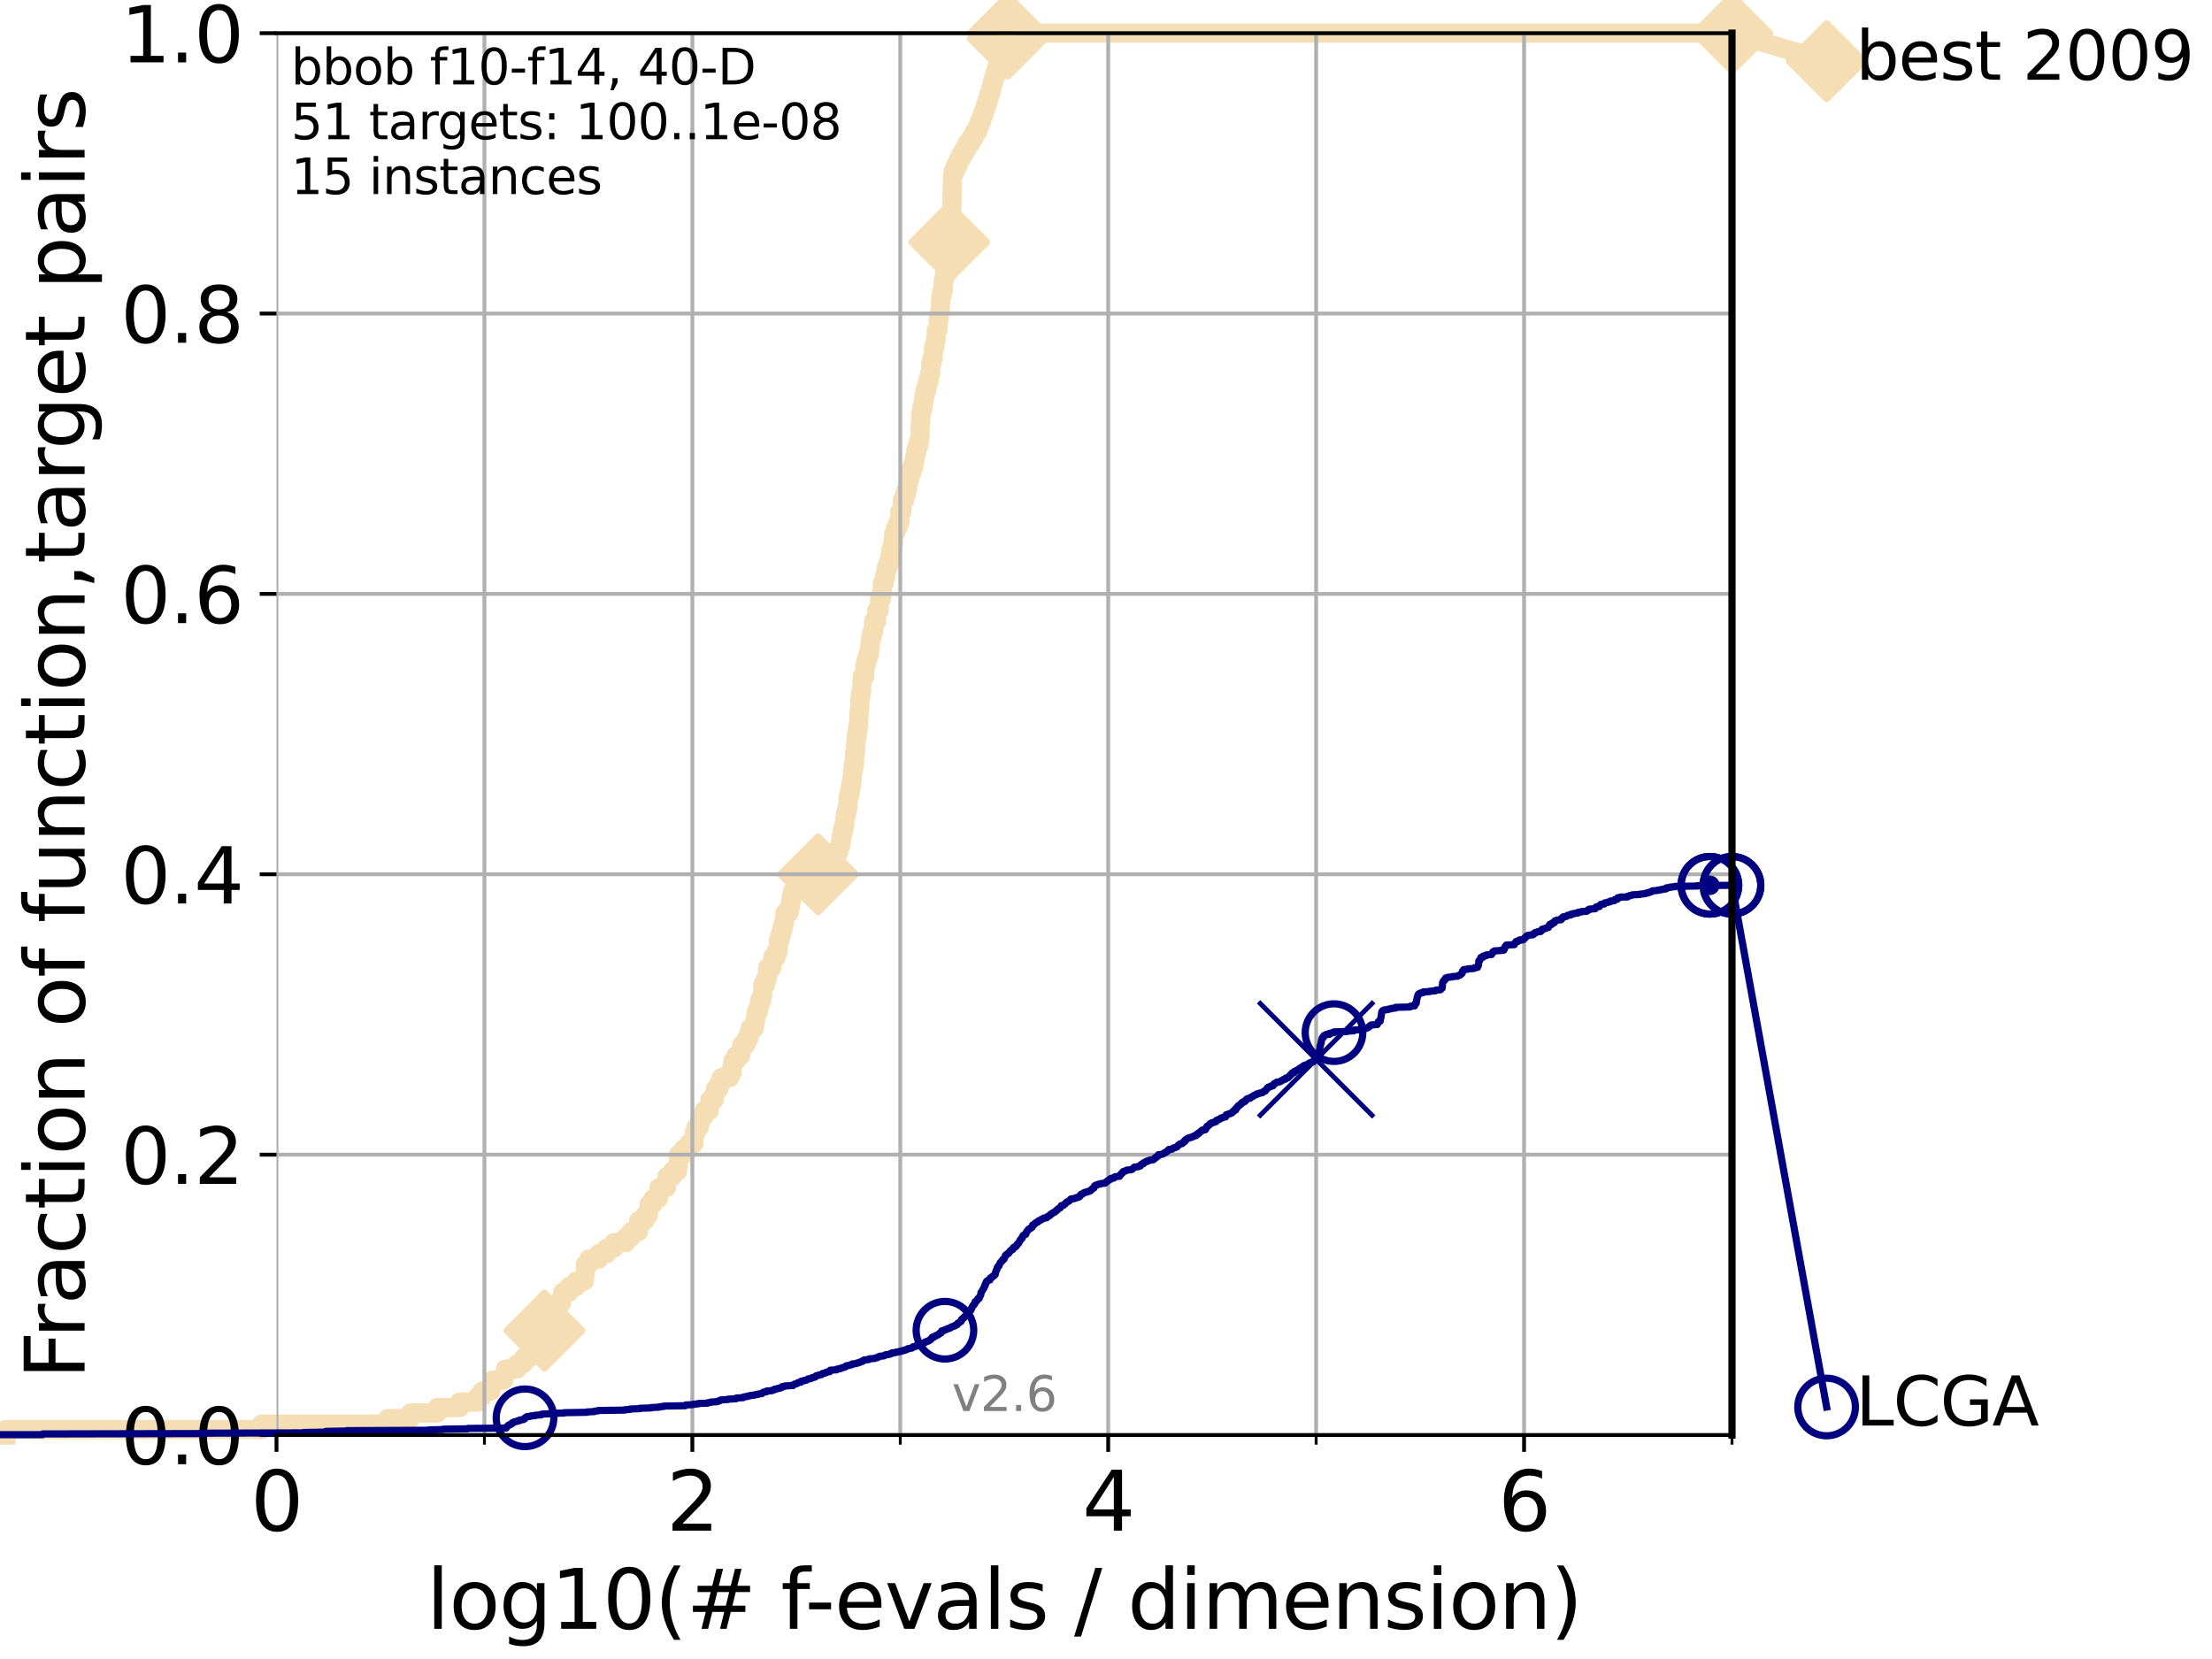 <?xml version="1.0" encoding="utf-8" standalone="no"?>
<!DOCTYPE svg PUBLIC "-//W3C//DTD SVG 1.1//EN"
  "http://www.w3.org/Graphics/SVG/1.1/DTD/svg11.dtd">
<svg xmlns:xlink="http://www.w3.org/1999/xlink" width="460.8pt" height="345.6pt" viewBox="0 0 460.8 345.6" xmlns="http://www.w3.org/2000/svg" version="1.1">
 <defs>
  <style type="text/css">*{stroke-linejoin: round; stroke-linecap: butt}</style>
 </defs>
 <g id="figure_1">
  <g id="patch_1">
   <path d="M 0 345.6 
L 460.8 345.6 
L 460.8 0 
L 0 0 
z
" style="fill: #ffffff"/>
  </g>
  <g id="axes_1">
   <g id="patch_2">
    <path d="M 57.6 298.944 
L 360.806 298.944 
L 360.806 6.912 
L 57.6 6.912 
z
" style="fill: #ffffff"/>
   </g>
   <g id="line2d_1">
    <path d="M 1.246 298.944 
L 1.246 297.799 
L 54.543 297.799 
L 54.543 296.654 
L 80.759 296.654 
L 80.759 295.508 
L 85.471 295.508 
L 85.471 294.363 
L 91.069 294.363 
L 91.069 293.218 
L 95.753 293.218 
L 95.753 292.073 
L 99.499 292.073 
L 99.499 290.927 
L 100.439 290.927 
L 100.439 289.782 
L 102.232 289.782 
L 102.232 288.637 
L 102.622 288.637 
L 102.622 287.492 
L 104.962 287.492 
L 104.962 286.347 
L 105.263 286.347 
L 105.263 285.201 
L 107.742 285.201 
L 107.742 284.056 
L 109.038 284.056 
L 109.038 282.911 
L 110.135 282.911 
L 110.135 281.766 
L 111.09 281.766 
L 111.09 280.62 
L 111.868 280.62 
L 111.868 279.475 
L 112.614 279.475 
L 112.614 278.33 
L 113.406 278.33 
L 113.406 277.185 
L 114.396 277.185 
L 114.396 276.04 
L 114.647 276.04 
L 114.647 274.894 
L 115.726 274.894 
L 115.726 273.749 
L 116.086 273.749 
L 116.086 272.604 
L 116.233 272.604 
L 116.233 271.459 
L 116.968 271.459 
L 116.968 270.313 
L 117.227 270.313 
L 117.227 269.168 
L 118.543 269.168 
L 118.543 268.023 
L 120.03 268.023 
L 120.03 266.878 
L 121.722 266.878 
L 121.722 265.733 
L 121.893 265.733 
L 121.939 263.442 
L 122.648 263.442 
L 122.648 262.297 
L 124.709 262.297 
L 124.709 261.152 
L 126.408 261.152 
L 126.408 260.006 
L 127.867 260.006 
L 127.867 258.861 
L 130.394 258.861 
L 130.394 257.716 
L 131.462 257.716 
L 131.462 256.571 
L 133.018 256.571 
L 133.044 254.28 
L 134.368 254.28 
L 134.368 253.135 
L 135.093 253.135 
L 135.093 251.99 
L 135.23 251.99 
L 135.23 250.845 
L 136.032 250.845 
L 136.032 249.699 
L 137.134 249.699 
L 137.134 248.554 
L 137.284 248.554 
L 137.284 247.409 
L 138.831 247.409 
L 138.937 245.118 
L 140.056 245.118 
L 140.056 243.973 
L 141.157 243.973 
L 141.157 242.828 
L 141.3 242.828 
L 141.316 240.538 
L 142.368 240.538 
L 142.368 239.392 
L 143.482 239.392 
L 143.482 238.247 
L 144.548 238.247 
L 144.612 235.957 
L 145.009 235.957 
L 145.009 234.811 
L 145.665 234.811 
L 145.665 233.666 
L 145.985 233.666 
L 145.985 232.521 
L 146.683 232.521 
L 146.683 231.376 
L 147.758 231.376 
L 147.758 230.231 
L 147.874 230.231 
L 147.874 229.085 
L 148.786 229.085 
L 148.786 227.94 
L 149.057 227.94 
L 149.057 226.795 
L 149.796 226.795 
L 149.796 225.65 
L 150.242 225.65 
L 150.242 224.504 
L 152.023 224.504 
L 152.023 223.359 
L 152.541 223.359 
L 152.541 222.214 
L 152.656 222.214 
L 152.656 221.069 
L 153.279 221.069 
L 153.279 219.924 
L 154.292 219.924 
L 154.292 218.778 
L 154.531 218.778 
L 154.531 217.633 
L 155.397 217.633 
L 155.397 216.488 
L 155.935 216.488 
L 155.935 215.343 
L 156.277 215.343 
L 156.277 214.197 
L 157.118 214.197 
L 157.118 213.052 
L 157.349 213.052 
L 157.349 211.907 
L 157.54 211.907 
L 157.54 210.762 
L 157.998 210.762 
L 157.998 209.617 
L 158.212 209.617 
L 158.212 208.471 
L 158.702 208.471 
L 158.702 207.326 
L 158.886 207.326 
L 158.921 205.036 
L 159.477 205.036 
L 159.477 203.89 
L 159.845 203.89 
L 159.901 201.6 
L 160.801 201.6 
L 160.801 200.455 
L 161.008 200.455 
L 161.008 199.31 
L 161.712 199.31 
L 161.712 198.164 
L 162.123 198.164 
L 162.158 195.874 
L 162.501 195.874 
L 162.501 194.729 
L 162.829 194.729 
L 162.829 193.583 
L 163.131 193.583 
L 163.131 192.438 
L 163.395 192.438 
L 163.395 191.293 
L 163.525 191.293 
L 163.525 190.148 
L 164.39 190.148 
L 164.39 189.003 
L 164.678 189.003 
L 164.678 187.857 
L 164.833 187.857 
L 164.833 186.712 
L 165.123 186.712 
L 165.123 185.567 
L 165.588 185.567 
L 165.588 184.422 
L 166.052 184.422 
L 166.052 183.276 
L 166.613 183.276 
L 166.613 182.131 
L 170.421 182.131 
L 170.421 180.986 
L 172.867 180.986 
L 172.867 179.841 
L 173.901 179.841 
L 173.901 178.696 
L 174.318 178.696 
L 174.318 177.55 
L 174.723 177.55 
L 174.723 176.405 
L 175.109 176.405 
L 175.109 175.26 
L 175.254 175.26 
L 175.254 174.115 
L 175.466 174.115 
L 175.466 172.969 
L 175.804 172.969 
L 175.804 171.824 
L 175.966 171.824 
L 175.966 170.679 
L 176.102 170.679 
L 176.102 169.534 
L 176.4 169.534 
L 176.4 168.389 
L 176.614 168.389 
L 176.665 166.098 
L 176.937 166.098 
L 176.937 164.953 
L 177.152 164.953 
L 177.152 163.808 
L 177.366 163.808 
L 177.366 162.662 
L 177.514 162.662 
L 177.593 160.372 
L 177.815 160.372 
L 177.815 159.227 
L 178 159.227 
L 178.024 156.936 
L 178.202 156.936 
L 178.247 154.646 
L 178.374 154.646 
L 178.374 153.501 
L 178.536 153.501 
L 178.536 152.355 
L 178.708 152.355 
L 178.708 151.21 
L 178.848 151.21 
L 178.94 148.92 
L 178.983 148.92 
L 178.983 147.774 
L 179.103 147.774 
L 179.116 145.484 
L 179.262 145.484 
L 179.262 144.339 
L 179.449 144.339 
L 179.542 142.048 
L 179.612 142.048 
L 179.612 140.903 
L 180.132 140.903 
L 180.162 138.613 
L 180.423 138.613 
L 180.423 137.467 
L 180.767 137.467 
L 180.767 136.322 
L 181.11 136.322 
L 181.11 135.177 
L 181.23 135.177 
L 181.23 134.032 
L 181.363 134.032 
L 181.363 132.887 
L 181.596 132.887 
L 181.596 131.741 
L 181.976 131.741 
L 181.984 129.451 
L 182.604 129.451 
L 182.634 127.16 
L 183.143 127.16 
L 183.251 124.87 
L 183.578 124.87 
L 183.578 123.725 
L 183.752 123.725 
L 183.843 121.434 
L 184.212 121.434 
L 184.212 120.289 
L 184.493 120.289 
L 184.493 119.144 
L 184.674 119.144 
L 184.674 117.999 
L 185.13 117.999 
L 185.13 116.853 
L 185.394 116.853 
L 185.394 115.708 
L 185.579 115.708 
L 185.579 114.563 
L 185.897 114.563 
L 185.897 113.418 
L 186.1 113.418 
L 186.167 111.127 
L 186.549 111.127 
L 186.549 109.982 
L 187.045 109.982 
L 187.045 108.837 
L 187.45 108.837 
L 187.482 106.546 
L 187.892 106.546 
L 187.965 104.256 
L 188.399 104.256 
L 188.399 103.111 
L 188.766 103.111 
L 188.766 101.966 
L 189.062 101.966 
L 189.062 100.82 
L 189.196 100.82 
L 189.196 99.675 
L 189.549 99.675 
L 189.549 98.53 
L 189.94 98.53 
L 189.94 97.385 
L 190.317 97.385 
L 190.317 96.239 
L 190.557 96.239 
L 190.557 95.094 
L 190.728 95.094 
L 190.728 93.949 
L 191.058 93.949 
L 191.058 92.804 
L 191.426 92.804 
L 191.426 91.659 
L 191.625 91.659 
L 191.705 88.223 
L 191.78 88.223 
L 191.85 85.932 
L 192.054 85.932 
L 192.054 84.787 
L 192.328 84.787 
L 192.328 83.642 
L 192.459 83.642 
L 192.459 82.497 
L 192.682 82.497 
L 192.682 81.352 
L 193.032 81.352 
L 193.032 80.206 
L 193.314 80.206 
L 193.314 79.061 
L 193.631 79.061 
L 193.631 77.916 
L 193.878 77.916 
L 193.906 75.625 
L 194.19 75.625 
L 194.19 74.48 
L 194.441 74.48 
L 194.48 72.19 
L 194.802 72.19 
L 194.802 71.045 
L 194.986 71.045 
L 195.06 68.754 
L 195.379 68.754 
L 195.47 66.464 
L 195.639 66.464 
L 195.639 65.318 
L 195.83 65.318 
L 195.902 63.028 
L 195.997 63.028 
L 195.997 61.883 
L 196.184 61.883 
L 196.184 60.738 
L 196.487 60.738 
L 196.489 58.447 
L 196.716 58.447 
L 196.716 57.302 
L 196.95 57.302 
L 197.003 53.866 
L 197.24 53.866 
L 197.24 52.721 
L 197.524 52.721 
L 197.524 51.576 
L 197.745 51.576 
L 197.745 50.43 
L 197.983 50.43 
L 198.003 48.14 
L 198.199 48.14 
L 198.293 42.414 
L 198.315 42.414 
L 198.414 36.688 
L 198.586 36.688 
L 198.586 35.543 
L 199.082 35.543 
L 199.082 34.397 
L 199.628 34.397 
L 199.628 33.252 
L 200.181 33.252 
L 200.181 32.107 
L 200.859 32.107 
L 200.859 30.962 
L 201.481 30.962 
L 201.481 29.816 
L 202.292 29.816 
L 202.292 28.671 
L 202.921 28.671 
L 202.921 27.526 
L 203.609 27.526 
L 203.609 26.381 
L 204.048 26.381 
L 204.048 25.236 
L 204.492 25.236 
L 204.492 24.09 
L 204.916 24.09 
L 204.916 22.945 
L 205.301 22.945 
L 205.301 21.8 
L 205.677 21.8 
L 205.677 20.655 
L 206.012 20.655 
L 206.012 19.509 
L 206.369 19.509 
L 206.369 18.364 
L 206.67 18.364 
L 206.67 17.219 
L 207 17.219 
L 207 16.074 
L 207.345 16.074 
L 207.345 14.929 
L 207.706 14.929 
L 207.706 13.783 
L 208.119 13.783 
L 208.119 12.638 
L 208.457 12.638 
L 208.457 11.493 
L 208.826 11.493 
L 208.826 10.348 
L 209.253 10.348 
L 209.253 9.202 
L 209.58 9.202 
L 209.58 8.057 
L 209.925 8.057 
L 209.925 6.912 
L 360.806 6.912 
L 360.806 6.912 
" style="fill: none; stroke: #f5deb3; stroke-width: 4; stroke-linecap: square"/>
   </g>
   <g id="line2d_2">
    <defs>
     <path id="mc219c042eb" d="M 0 7.778 
L 7.778 0 
L 0 -7.778 
L -7.778 0 
z
" style="stroke: #f5deb3; stroke-width: 1.5; stroke-linejoin: miter"/>
    </defs>
    <g>
     <use xlink:href="#mc219c042eb" x="113.406" y="277.185" style="fill: #f5deb3; stroke: #f5deb3; stroke-width: 1.5; stroke-linejoin: miter"/>
     <use xlink:href="#mc219c042eb" x="170.421" y="182.131" style="fill: #f5deb3; stroke: #f5deb3; stroke-width: 1.5; stroke-linejoin: miter"/>
     <use xlink:href="#mc219c042eb" x="197.745" y="50.43" style="fill: #f5deb3; stroke: #f5deb3; stroke-width: 1.5; stroke-linejoin: miter"/>
     <use xlink:href="#mc219c042eb" x="209.925" y="8.057" style="fill: #f5deb3; stroke: #f5deb3; stroke-width: 1.5; stroke-linejoin: miter"/>
     <use xlink:href="#mc219c042eb" x="209.925" y="6.912" style="fill: #f5deb3; stroke: #f5deb3; stroke-width: 1.5; stroke-linejoin: miter"/>
     <use xlink:href="#mc219c042eb" x="360.806" y="6.912" style="fill: #f5deb3; stroke: #f5deb3; stroke-width: 1.5; stroke-linejoin: miter"/>
    </g>
   </g>
   <g id="line2d_3">
    <path style="fill: none; stroke: #f5deb3; stroke-width: 4; stroke-linecap: square"/>
    <g/>
   </g>
   <g id="line2d_4">
    <path d="M 360.806 6.912 
L 380.515 12.753 
" style="fill: none; stroke: #f5deb3; stroke-width: 4; stroke-linecap: square"/>
    <g>
     <use xlink:href="#mc219c042eb" x="360.806" y="6.912" style="fill: #f5deb3; stroke: #f5deb3; stroke-width: 1.5; stroke-linejoin: miter"/>
     <use xlink:href="#mc219c042eb" x="380.515" y="12.753" style="fill: #f5deb3; stroke: #f5deb3; stroke-width: 1.5; stroke-linejoin: miter"/>
    </g>
   </g>
   <g id="matplotlib.axis_1">
    <g id="xtick_1">
     <g id="line2d_5">
      <path d="M 57.6 298.944 
L 57.6 6.912 
" clip-path="url(#pee9a75d2e7)" style="fill: none; stroke: #b0b0b0; stroke-width: 0.8; stroke-linecap: square"/>
     </g>
     <g id="line2d_6">
      <defs>
       <path id="m76ff3a1a98" d="M 0 0 
L 0 3.5 
" style="stroke: #000000; stroke-width: 0.8"/>
      </defs>
      <g>
       <use xlink:href="#m76ff3a1a98" x="57.6" y="298.944" style="stroke: #000000; stroke-width: 0.8"/>
      </g>
     </g>
     <g id="text_1">
      <!-- 0 -->
      <g transform="translate(52.192 318.861)scale(0.17 -0.17)">
       <defs>
        <path id="DejaVuSans-30" d="M 2034 4250 
Q 1547 4250 1301 3770 
Q 1056 3291 1056 2328 
Q 1056 1369 1301 889 
Q 1547 409 2034 409 
Q 2525 409 2770 889 
Q 3016 1369 3016 2328 
Q 3016 3291 2770 3770 
Q 2525 4250 2034 4250 
z
M 2034 4750 
Q 2819 4750 3233 4129 
Q 3647 3509 3647 2328 
Q 3647 1150 3233 529 
Q 2819 -91 2034 -91 
Q 1250 -91 836 529 
Q 422 1150 422 2328 
Q 422 3509 836 4129 
Q 1250 4750 2034 4750 
z
" transform="scale(0.016)"/>
       </defs>
       <use xlink:href="#DejaVuSans-30"/>
      </g>
     </g>
    </g>
    <g id="xtick_2">
     <g id="line2d_7">
      <path d="M 144.23 298.944 
L 144.23 6.912 
" clip-path="url(#pee9a75d2e7)" style="fill: none; stroke: #b0b0b0; stroke-width: 0.8; stroke-linecap: square"/>
     </g>
     <g id="line2d_8">
      <g>
       <use xlink:href="#m76ff3a1a98" x="144.23" y="298.944" style="stroke: #000000; stroke-width: 0.8"/>
      </g>
     </g>
     <g id="text_2">
      <!-- 2 -->
      <g transform="translate(138.822 318.861)scale(0.17 -0.17)">
       <defs>
        <path id="DejaVuSans-32" d="M 1228 531 
L 3431 531 
L 3431 0 
L 469 0 
L 469 531 
Q 828 903 1448 1529 
Q 2069 2156 2228 2338 
Q 2531 2678 2651 2914 
Q 2772 3150 2772 3378 
Q 2772 3750 2511 3984 
Q 2250 4219 1831 4219 
Q 1534 4219 1204 4116 
Q 875 4013 500 3803 
L 500 4441 
Q 881 4594 1212 4672 
Q 1544 4750 1819 4750 
Q 2544 4750 2975 4387 
Q 3406 4025 3406 3419 
Q 3406 3131 3298 2873 
Q 3191 2616 2906 2266 
Q 2828 2175 2409 1742 
Q 1991 1309 1228 531 
z
" transform="scale(0.016)"/>
       </defs>
       <use xlink:href="#DejaVuSans-32"/>
      </g>
     </g>
    </g>
    <g id="xtick_3">
     <g id="line2d_9">
      <path d="M 230.861 298.944 
L 230.861 6.912 
" clip-path="url(#pee9a75d2e7)" style="fill: none; stroke: #b0b0b0; stroke-width: 0.8; stroke-linecap: square"/>
     </g>
     <g id="line2d_10">
      <g>
       <use xlink:href="#m76ff3a1a98" x="230.861" y="298.944" style="stroke: #000000; stroke-width: 0.8"/>
      </g>
     </g>
     <g id="text_3">
      <!-- 4 -->
      <g transform="translate(225.453 318.861)scale(0.17 -0.17)">
       <defs>
        <path id="DejaVuSans-34" d="M 2419 4116 
L 825 1625 
L 2419 1625 
L 2419 4116 
z
M 2253 4666 
L 3047 4666 
L 3047 1625 
L 3713 1625 
L 3713 1100 
L 3047 1100 
L 3047 0 
L 2419 0 
L 2419 1100 
L 313 1100 
L 313 1709 
L 2253 4666 
z
" transform="scale(0.016)"/>
       </defs>
       <use xlink:href="#DejaVuSans-34"/>
      </g>
     </g>
    </g>
    <g id="xtick_4">
     <g id="line2d_11">
      <path d="M 317.491 298.944 
L 317.491 6.912 
" clip-path="url(#pee9a75d2e7)" style="fill: none; stroke: #b0b0b0; stroke-width: 0.8; stroke-linecap: square"/>
     </g>
     <g id="line2d_12">
      <g>
       <use xlink:href="#m76ff3a1a98" x="317.491" y="298.944" style="stroke: #000000; stroke-width: 0.8"/>
      </g>
     </g>
     <g id="text_4">
      <!-- 6 -->
      <g transform="translate(312.083 318.861)scale(0.17 -0.17)">
       <defs>
        <path id="DejaVuSans-36" d="M 2113 2584 
Q 1688 2584 1439 2293 
Q 1191 2003 1191 1497 
Q 1191 994 1439 701 
Q 1688 409 2113 409 
Q 2538 409 2786 701 
Q 3034 994 3034 1497 
Q 3034 2003 2786 2293 
Q 2538 2584 2113 2584 
z
M 3366 4563 
L 3366 3988 
Q 3128 4100 2886 4159 
Q 2644 4219 2406 4219 
Q 1781 4219 1451 3797 
Q 1122 3375 1075 2522 
Q 1259 2794 1537 2939 
Q 1816 3084 2150 3084 
Q 2853 3084 3261 2657 
Q 3669 2231 3669 1497 
Q 3669 778 3244 343 
Q 2819 -91 2113 -91 
Q 1303 -91 875 529 
Q 447 1150 447 2328 
Q 447 3434 972 4092 
Q 1497 4750 2381 4750 
Q 2619 4750 2861 4703 
Q 3103 4656 3366 4563 
z
" transform="scale(0.016)"/>
       </defs>
       <use xlink:href="#DejaVuSans-36"/>
      </g>
     </g>
    </g>
    <g id="xtick_5">
     <g id="line2d_13">
      <path d="M 100.915 298.944 
L 100.915 6.912 
" clip-path="url(#pee9a75d2e7)" style="fill: none; stroke: #b0b0b0; stroke-width: 0.8; stroke-linecap: square"/>
     </g>
     <g id="line2d_14">
      <defs>
       <path id="mfb65ff07b3" d="M 0 0 
L 0 2 
" style="stroke: #000000; stroke-width: 0.6"/>
      </defs>
      <g>
       <use xlink:href="#mfb65ff07b3" x="100.915" y="298.944" style="stroke: #000000; stroke-width: 0.6"/>
      </g>
     </g>
    </g>
    <g id="xtick_6">
     <g id="line2d_15">
      <path d="M 187.546 298.944 
L 187.546 6.912 
" clip-path="url(#pee9a75d2e7)" style="fill: none; stroke: #b0b0b0; stroke-width: 0.8; stroke-linecap: square"/>
     </g>
     <g id="line2d_16">
      <g>
       <use xlink:href="#mfb65ff07b3" x="187.546" y="298.944" style="stroke: #000000; stroke-width: 0.6"/>
      </g>
     </g>
    </g>
    <g id="xtick_7">
     <g id="line2d_17">
      <path d="M 274.176 298.944 
L 274.176 6.912 
" clip-path="url(#pee9a75d2e7)" style="fill: none; stroke: #b0b0b0; stroke-width: 0.8; stroke-linecap: square"/>
     </g>
     <g id="line2d_18">
      <g>
       <use xlink:href="#mfb65ff07b3" x="274.176" y="298.944" style="stroke: #000000; stroke-width: 0.6"/>
      </g>
     </g>
    </g>
    <g id="xtick_8">
     <g id="line2d_19">
      <path d="M 360.806 298.944 
L 360.806 6.912 
" clip-path="url(#pee9a75d2e7)" style="fill: none; stroke: #b0b0b0; stroke-width: 0.8; stroke-linecap: square"/>
     </g>
     <g id="line2d_20">
      <g>
       <use xlink:href="#mfb65ff07b3" x="360.806" y="298.944" style="stroke: #000000; stroke-width: 0.6"/>
      </g>
     </g>
    </g>
    <g id="text_5">
     <!-- log10(# f-evals / dimension) -->
     <g transform="translate(88.823 339.314)scale(0.17 -0.17)">
      <defs>
       <path id="DejaVuSans-6c" d="M 603 4863 
L 1178 4863 
L 1178 0 
L 603 0 
L 603 4863 
z
" transform="scale(0.016)"/>
       <path id="DejaVuSans-6f" d="M 1959 3097 
Q 1497 3097 1228 2736 
Q 959 2375 959 1747 
Q 959 1119 1226 758 
Q 1494 397 1959 397 
Q 2419 397 2687 759 
Q 2956 1122 2956 1747 
Q 2956 2369 2687 2733 
Q 2419 3097 1959 3097 
z
M 1959 3584 
Q 2709 3584 3137 3096 
Q 3566 2609 3566 1747 
Q 3566 888 3137 398 
Q 2709 -91 1959 -91 
Q 1206 -91 779 398 
Q 353 888 353 1747 
Q 353 2609 779 3096 
Q 1206 3584 1959 3584 
z
" transform="scale(0.016)"/>
       <path id="DejaVuSans-67" d="M 2906 1791 
Q 2906 2416 2648 2759 
Q 2391 3103 1925 3103 
Q 1463 3103 1205 2759 
Q 947 2416 947 1791 
Q 947 1169 1205 825 
Q 1463 481 1925 481 
Q 2391 481 2648 825 
Q 2906 1169 2906 1791 
z
M 3481 434 
Q 3481 -459 3084 -895 
Q 2688 -1331 1869 -1331 
Q 1566 -1331 1297 -1286 
Q 1028 -1241 775 -1147 
L 775 -588 
Q 1028 -725 1275 -790 
Q 1522 -856 1778 -856 
Q 2344 -856 2625 -561 
Q 2906 -266 2906 331 
L 2906 616 
Q 2728 306 2450 153 
Q 2172 0 1784 0 
Q 1141 0 747 490 
Q 353 981 353 1791 
Q 353 2603 747 3093 
Q 1141 3584 1784 3584 
Q 2172 3584 2450 3431 
Q 2728 3278 2906 2969 
L 2906 3500 
L 3481 3500 
L 3481 434 
z
" transform="scale(0.016)"/>
       <path id="DejaVuSans-31" d="M 794 531 
L 1825 531 
L 1825 4091 
L 703 3866 
L 703 4441 
L 1819 4666 
L 2450 4666 
L 2450 531 
L 3481 531 
L 3481 0 
L 794 0 
L 794 531 
z
" transform="scale(0.016)"/>
       <path id="DejaVuSans-28" d="M 1984 4856 
Q 1566 4138 1362 3434 
Q 1159 2731 1159 2009 
Q 1159 1288 1364 580 
Q 1569 -128 1984 -844 
L 1484 -844 
Q 1016 -109 783 600 
Q 550 1309 550 2009 
Q 550 2706 781 3412 
Q 1013 4119 1484 4856 
L 1984 4856 
z
" transform="scale(0.016)"/>
       <path id="DejaVuSans-23" d="M 3272 2816 
L 2363 2816 
L 2100 1772 
L 3016 1772 
L 3272 2816 
z
M 2803 4594 
L 2478 3297 
L 3391 3297 
L 3719 4594 
L 4219 4594 
L 3897 3297 
L 4872 3297 
L 4872 2816 
L 3775 2816 
L 3519 1772 
L 4513 1772 
L 4513 1294 
L 3397 1294 
L 3072 0 
L 2572 0 
L 2894 1294 
L 1978 1294 
L 1656 0 
L 1153 0 
L 1478 1294 
L 494 1294 
L 494 1772 
L 1594 1772 
L 1856 2816 
L 850 2816 
L 850 3297 
L 1978 3297 
L 2297 4594 
L 2803 4594 
z
" transform="scale(0.016)"/>
       <path id="DejaVuSans-20" transform="scale(0.016)"/>
       <path id="DejaVuSans-66" d="M 2375 4863 
L 2375 4384 
L 1825 4384 
Q 1516 4384 1395 4259 
Q 1275 4134 1275 3809 
L 1275 3500 
L 2222 3500 
L 2222 3053 
L 1275 3053 
L 1275 0 
L 697 0 
L 697 3053 
L 147 3053 
L 147 3500 
L 697 3500 
L 697 3744 
Q 697 4328 969 4595 
Q 1241 4863 1831 4863 
L 2375 4863 
z
" transform="scale(0.016)"/>
       <path id="DejaVuSans-2d" d="M 313 2009 
L 1997 2009 
L 1997 1497 
L 313 1497 
L 313 2009 
z
" transform="scale(0.016)"/>
       <path id="DejaVuSans-65" d="M 3597 1894 
L 3597 1613 
L 953 1613 
Q 991 1019 1311 708 
Q 1631 397 2203 397 
Q 2534 397 2845 478 
Q 3156 559 3463 722 
L 3463 178 
Q 3153 47 2828 -22 
Q 2503 -91 2169 -91 
Q 1331 -91 842 396 
Q 353 884 353 1716 
Q 353 2575 817 3079 
Q 1281 3584 2069 3584 
Q 2775 3584 3186 3129 
Q 3597 2675 3597 1894 
z
M 3022 2063 
Q 3016 2534 2758 2815 
Q 2500 3097 2075 3097 
Q 1594 3097 1305 2825 
Q 1016 2553 972 2059 
L 3022 2063 
z
" transform="scale(0.016)"/>
       <path id="DejaVuSans-76" d="M 191 3500 
L 800 3500 
L 1894 563 
L 2988 3500 
L 3597 3500 
L 2284 0 
L 1503 0 
L 191 3500 
z
" transform="scale(0.016)"/>
       <path id="DejaVuSans-61" d="M 2194 1759 
Q 1497 1759 1228 1600 
Q 959 1441 959 1056 
Q 959 750 1161 570 
Q 1363 391 1709 391 
Q 2188 391 2477 730 
Q 2766 1069 2766 1631 
L 2766 1759 
L 2194 1759 
z
M 3341 1997 
L 3341 0 
L 2766 0 
L 2766 531 
Q 2569 213 2275 61 
Q 1981 -91 1556 -91 
Q 1019 -91 701 211 
Q 384 513 384 1019 
Q 384 1609 779 1909 
Q 1175 2209 1959 2209 
L 2766 2209 
L 2766 2266 
Q 2766 2663 2505 2880 
Q 2244 3097 1772 3097 
Q 1472 3097 1187 3025 
Q 903 2953 641 2809 
L 641 3341 
Q 956 3463 1253 3523 
Q 1550 3584 1831 3584 
Q 2591 3584 2966 3190 
Q 3341 2797 3341 1997 
z
" transform="scale(0.016)"/>
       <path id="DejaVuSans-73" d="M 2834 3397 
L 2834 2853 
Q 2591 2978 2328 3040 
Q 2066 3103 1784 3103 
Q 1356 3103 1142 2972 
Q 928 2841 928 2578 
Q 928 2378 1081 2264 
Q 1234 2150 1697 2047 
L 1894 2003 
Q 2506 1872 2764 1633 
Q 3022 1394 3022 966 
Q 3022 478 2636 193 
Q 2250 -91 1575 -91 
Q 1294 -91 989 -36 
Q 684 19 347 128 
L 347 722 
Q 666 556 975 473 
Q 1284 391 1588 391 
Q 1994 391 2212 530 
Q 2431 669 2431 922 
Q 2431 1156 2273 1281 
Q 2116 1406 1581 1522 
L 1381 1569 
Q 847 1681 609 1914 
Q 372 2147 372 2553 
Q 372 3047 722 3315 
Q 1072 3584 1716 3584 
Q 2034 3584 2315 3537 
Q 2597 3491 2834 3397 
z
" transform="scale(0.016)"/>
       <path id="DejaVuSans-2f" d="M 1625 4666 
L 2156 4666 
L 531 -594 
L 0 -594 
L 1625 4666 
z
" transform="scale(0.016)"/>
       <path id="DejaVuSans-64" d="M 2906 2969 
L 2906 4863 
L 3481 4863 
L 3481 0 
L 2906 0 
L 2906 525 
Q 2725 213 2448 61 
Q 2172 -91 1784 -91 
Q 1150 -91 751 415 
Q 353 922 353 1747 
Q 353 2572 751 3078 
Q 1150 3584 1784 3584 
Q 2172 3584 2448 3432 
Q 2725 3281 2906 2969 
z
M 947 1747 
Q 947 1113 1208 752 
Q 1469 391 1925 391 
Q 2381 391 2643 752 
Q 2906 1113 2906 1747 
Q 2906 2381 2643 2742 
Q 2381 3103 1925 3103 
Q 1469 3103 1208 2742 
Q 947 2381 947 1747 
z
" transform="scale(0.016)"/>
       <path id="DejaVuSans-69" d="M 603 3500 
L 1178 3500 
L 1178 0 
L 603 0 
L 603 3500 
z
M 603 4863 
L 1178 4863 
L 1178 4134 
L 603 4134 
L 603 4863 
z
" transform="scale(0.016)"/>
       <path id="DejaVuSans-6d" d="M 3328 2828 
Q 3544 3216 3844 3400 
Q 4144 3584 4550 3584 
Q 5097 3584 5394 3201 
Q 5691 2819 5691 2113 
L 5691 0 
L 5113 0 
L 5113 2094 
Q 5113 2597 4934 2840 
Q 4756 3084 4391 3084 
Q 3944 3084 3684 2787 
Q 3425 2491 3425 1978 
L 3425 0 
L 2847 0 
L 2847 2094 
Q 2847 2600 2669 2842 
Q 2491 3084 2119 3084 
Q 1678 3084 1418 2786 
Q 1159 2488 1159 1978 
L 1159 0 
L 581 0 
L 581 3500 
L 1159 3500 
L 1159 2956 
Q 1356 3278 1631 3431 
Q 1906 3584 2284 3584 
Q 2666 3584 2933 3390 
Q 3200 3197 3328 2828 
z
" transform="scale(0.016)"/>
       <path id="DejaVuSans-6e" d="M 3513 2113 
L 3513 0 
L 2938 0 
L 2938 2094 
Q 2938 2591 2744 2837 
Q 2550 3084 2163 3084 
Q 1697 3084 1428 2787 
Q 1159 2491 1159 1978 
L 1159 0 
L 581 0 
L 581 3500 
L 1159 3500 
L 1159 2956 
Q 1366 3272 1645 3428 
Q 1925 3584 2291 3584 
Q 2894 3584 3203 3211 
Q 3513 2838 3513 2113 
z
" transform="scale(0.016)"/>
       <path id="DejaVuSans-29" d="M 513 4856 
L 1013 4856 
Q 1481 4119 1714 3412 
Q 1947 2706 1947 2009 
Q 1947 1309 1714 600 
Q 1481 -109 1013 -844 
L 513 -844 
Q 928 -128 1133 580 
Q 1338 1288 1338 2009 
Q 1338 2731 1133 3434 
Q 928 4138 513 4856 
z
" transform="scale(0.016)"/>
      </defs>
      <use xlink:href="#DejaVuSans-6c"/>
      <use xlink:href="#DejaVuSans-6f" x="27.783"/>
      <use xlink:href="#DejaVuSans-67" x="88.965"/>
      <use xlink:href="#DejaVuSans-31" x="152.441"/>
      <use xlink:href="#DejaVuSans-30" x="216.064"/>
      <use xlink:href="#DejaVuSans-28" x="279.688"/>
      <use xlink:href="#DejaVuSans-23" x="318.701"/>
      <use xlink:href="#DejaVuSans-20" x="402.49"/>
      <use xlink:href="#DejaVuSans-66" x="434.277"/>
      <use xlink:href="#DejaVuSans-2d" x="463.982"/>
      <use xlink:href="#DejaVuSans-65" x="500.066"/>
      <use xlink:href="#DejaVuSans-76" x="561.59"/>
      <use xlink:href="#DejaVuSans-61" x="620.77"/>
      <use xlink:href="#DejaVuSans-6c" x="682.049"/>
      <use xlink:href="#DejaVuSans-73" x="709.832"/>
      <use xlink:href="#DejaVuSans-20" x="761.932"/>
      <use xlink:href="#DejaVuSans-2f" x="793.719"/>
      <use xlink:href="#DejaVuSans-20" x="827.41"/>
      <use xlink:href="#DejaVuSans-64" x="859.197"/>
      <use xlink:href="#DejaVuSans-69" x="922.674"/>
      <use xlink:href="#DejaVuSans-6d" x="950.457"/>
      <use xlink:href="#DejaVuSans-65" x="1047.869"/>
      <use xlink:href="#DejaVuSans-6e" x="1109.393"/>
      <use xlink:href="#DejaVuSans-73" x="1172.771"/>
      <use xlink:href="#DejaVuSans-69" x="1224.871"/>
      <use xlink:href="#DejaVuSans-6f" x="1252.654"/>
      <use xlink:href="#DejaVuSans-6e" x="1313.836"/>
      <use xlink:href="#DejaVuSans-29" x="1377.215"/>
     </g>
    </g>
   </g>
   <g id="matplotlib.axis_2">
    <g id="ytick_1">
     <g id="line2d_21">
      <path d="M 57.6 298.944 
L 360.806 298.944 
" clip-path="url(#pee9a75d2e7)" style="fill: none; stroke: #b0b0b0; stroke-width: 0.8; stroke-linecap: square"/>
     </g>
     <g id="line2d_22">
      <defs>
       <path id="md6fbfe02f3" d="M 0 0 
L -3.5 0 
" style="stroke: #000000; stroke-width: 0.8"/>
      </defs>
      <g>
       <use xlink:href="#md6fbfe02f3" x="57.6" y="298.944" style="stroke: #000000; stroke-width: 0.8"/>
      </g>
     </g>
     <g id="text_6">
      <!-- 0.0 -->
      <g transform="translate(25.155 305.023)scale(0.16 -0.16)">
       <defs>
        <path id="DejaVuSans-2e" d="M 684 794 
L 1344 794 
L 1344 0 
L 684 0 
L 684 794 
z
" transform="scale(0.016)"/>
       </defs>
       <use xlink:href="#DejaVuSans-30"/>
       <use xlink:href="#DejaVuSans-2e" x="63.623"/>
       <use xlink:href="#DejaVuSans-30" x="95.41"/>
      </g>
     </g>
    </g>
    <g id="ytick_2">
     <g id="line2d_23">
      <path d="M 57.6 240.538 
L 360.806 240.538 
" clip-path="url(#pee9a75d2e7)" style="fill: none; stroke: #b0b0b0; stroke-width: 0.8; stroke-linecap: square"/>
     </g>
     <g id="line2d_24">
      <g>
       <use xlink:href="#md6fbfe02f3" x="57.6" y="240.538" style="stroke: #000000; stroke-width: 0.8"/>
      </g>
     </g>
     <g id="text_7">
      <!-- 0.2 -->
      <g transform="translate(25.155 246.616)scale(0.16 -0.16)">
       <use xlink:href="#DejaVuSans-30"/>
       <use xlink:href="#DejaVuSans-2e" x="63.623"/>
       <use xlink:href="#DejaVuSans-32" x="95.41"/>
      </g>
     </g>
    </g>
    <g id="ytick_3">
     <g id="line2d_25">
      <path d="M 57.6 182.131 
L 360.806 182.131 
" clip-path="url(#pee9a75d2e7)" style="fill: none; stroke: #b0b0b0; stroke-width: 0.8; stroke-linecap: square"/>
     </g>
     <g id="line2d_26">
      <g>
       <use xlink:href="#md6fbfe02f3" x="57.6" y="182.131" style="stroke: #000000; stroke-width: 0.8"/>
      </g>
     </g>
     <g id="text_8">
      <!-- 0.4 -->
      <g transform="translate(25.155 188.21)scale(0.16 -0.16)">
       <use xlink:href="#DejaVuSans-30"/>
       <use xlink:href="#DejaVuSans-2e" x="63.623"/>
       <use xlink:href="#DejaVuSans-34" x="95.41"/>
      </g>
     </g>
    </g>
    <g id="ytick_4">
     <g id="line2d_27">
      <path d="M 57.6 123.725 
L 360.806 123.725 
" clip-path="url(#pee9a75d2e7)" style="fill: none; stroke: #b0b0b0; stroke-width: 0.8; stroke-linecap: square"/>
     </g>
     <g id="line2d_28">
      <g>
       <use xlink:href="#md6fbfe02f3" x="57.6" y="123.725" style="stroke: #000000; stroke-width: 0.8"/>
      </g>
     </g>
     <g id="text_9">
      <!-- 0.6 -->
      <g transform="translate(25.155 129.804)scale(0.16 -0.16)">
       <use xlink:href="#DejaVuSans-30"/>
       <use xlink:href="#DejaVuSans-2e" x="63.623"/>
       <use xlink:href="#DejaVuSans-36" x="95.41"/>
      </g>
     </g>
    </g>
    <g id="ytick_5">
     <g id="line2d_29">
      <path d="M 57.6 65.318 
L 360.806 65.318 
" clip-path="url(#pee9a75d2e7)" style="fill: none; stroke: #b0b0b0; stroke-width: 0.8; stroke-linecap: square"/>
     </g>
     <g id="line2d_30">
      <g>
       <use xlink:href="#md6fbfe02f3" x="57.6" y="65.318" style="stroke: #000000; stroke-width: 0.8"/>
      </g>
     </g>
     <g id="text_10">
      <!-- 0.8 -->
      <g transform="translate(25.155 71.397)scale(0.16 -0.16)">
       <defs>
        <path id="DejaVuSans-38" d="M 2034 2216 
Q 1584 2216 1326 1975 
Q 1069 1734 1069 1313 
Q 1069 891 1326 650 
Q 1584 409 2034 409 
Q 2484 409 2743 651 
Q 3003 894 3003 1313 
Q 3003 1734 2745 1975 
Q 2488 2216 2034 2216 
z
M 1403 2484 
Q 997 2584 770 2862 
Q 544 3141 544 3541 
Q 544 4100 942 4425 
Q 1341 4750 2034 4750 
Q 2731 4750 3128 4425 
Q 3525 4100 3525 3541 
Q 3525 3141 3298 2862 
Q 3072 2584 2669 2484 
Q 3125 2378 3379 2068 
Q 3634 1759 3634 1313 
Q 3634 634 3220 271 
Q 2806 -91 2034 -91 
Q 1263 -91 848 271 
Q 434 634 434 1313 
Q 434 1759 690 2068 
Q 947 2378 1403 2484 
z
M 1172 3481 
Q 1172 3119 1398 2916 
Q 1625 2713 2034 2713 
Q 2441 2713 2670 2916 
Q 2900 3119 2900 3481 
Q 2900 3844 2670 4047 
Q 2441 4250 2034 4250 
Q 1625 4250 1398 4047 
Q 1172 3844 1172 3481 
z
" transform="scale(0.016)"/>
       </defs>
       <use xlink:href="#DejaVuSans-30"/>
       <use xlink:href="#DejaVuSans-2e" x="63.623"/>
       <use xlink:href="#DejaVuSans-38" x="95.41"/>
      </g>
     </g>
    </g>
    <g id="ytick_6">
     <g id="line2d_31">
      <path d="M 57.6 6.912 
L 360.806 6.912 
" clip-path="url(#pee9a75d2e7)" style="fill: none; stroke: #b0b0b0; stroke-width: 0.8; stroke-linecap: square"/>
     </g>
     <g id="line2d_32">
      <g>
       <use xlink:href="#md6fbfe02f3" x="57.6" y="6.912" style="stroke: #000000; stroke-width: 0.8"/>
      </g>
     </g>
     <g id="text_11">
      <!-- 1.0 -->
      <g transform="translate(25.155 12.991)scale(0.16 -0.16)">
       <use xlink:href="#DejaVuSans-31"/>
       <use xlink:href="#DejaVuSans-2e" x="63.623"/>
       <use xlink:href="#DejaVuSans-30" x="95.41"/>
      </g>
     </g>
    </g>
    <g id="text_12">
     <!-- Fraction of function,target pairs -->
     <g transform="translate(17.62 287.313)rotate(-90)scale(0.17 -0.17)">
      <defs>
       <path id="DejaVuSans-46" d="M 628 4666 
L 3309 4666 
L 3309 4134 
L 1259 4134 
L 1259 2759 
L 3109 2759 
L 3109 2228 
L 1259 2228 
L 1259 0 
L 628 0 
L 628 4666 
z
" transform="scale(0.016)"/>
       <path id="DejaVuSans-72" d="M 2631 2963 
Q 2534 3019 2420 3045 
Q 2306 3072 2169 3072 
Q 1681 3072 1420 2755 
Q 1159 2438 1159 1844 
L 1159 0 
L 581 0 
L 581 3500 
L 1159 3500 
L 1159 2956 
Q 1341 3275 1631 3429 
Q 1922 3584 2338 3584 
Q 2397 3584 2469 3576 
Q 2541 3569 2628 3553 
L 2631 2963 
z
" transform="scale(0.016)"/>
       <path id="DejaVuSans-63" d="M 3122 3366 
L 3122 2828 
Q 2878 2963 2633 3030 
Q 2388 3097 2138 3097 
Q 1578 3097 1268 2742 
Q 959 2388 959 1747 
Q 959 1106 1268 751 
Q 1578 397 2138 397 
Q 2388 397 2633 464 
Q 2878 531 3122 666 
L 3122 134 
Q 2881 22 2623 -34 
Q 2366 -91 2075 -91 
Q 1284 -91 818 406 
Q 353 903 353 1747 
Q 353 2603 823 3093 
Q 1294 3584 2113 3584 
Q 2378 3584 2631 3529 
Q 2884 3475 3122 3366 
z
" transform="scale(0.016)"/>
       <path id="DejaVuSans-74" d="M 1172 4494 
L 1172 3500 
L 2356 3500 
L 2356 3053 
L 1172 3053 
L 1172 1153 
Q 1172 725 1289 603 
Q 1406 481 1766 481 
L 2356 481 
L 2356 0 
L 1766 0 
Q 1100 0 847 248 
Q 594 497 594 1153 
L 594 3053 
L 172 3053 
L 172 3500 
L 594 3500 
L 594 4494 
L 1172 4494 
z
" transform="scale(0.016)"/>
       <path id="DejaVuSans-75" d="M 544 1381 
L 544 3500 
L 1119 3500 
L 1119 1403 
Q 1119 906 1312 657 
Q 1506 409 1894 409 
Q 2359 409 2629 706 
Q 2900 1003 2900 1516 
L 2900 3500 
L 3475 3500 
L 3475 0 
L 2900 0 
L 2900 538 
Q 2691 219 2414 64 
Q 2138 -91 1772 -91 
Q 1169 -91 856 284 
Q 544 659 544 1381 
z
M 1991 3584 
L 1991 3584 
z
" transform="scale(0.016)"/>
       <path id="DejaVuSans-2c" d="M 750 794 
L 1409 794 
L 1409 256 
L 897 -744 
L 494 -744 
L 750 256 
L 750 794 
z
" transform="scale(0.016)"/>
       <path id="DejaVuSans-70" d="M 1159 525 
L 1159 -1331 
L 581 -1331 
L 581 3500 
L 1159 3500 
L 1159 2969 
Q 1341 3281 1617 3432 
Q 1894 3584 2278 3584 
Q 2916 3584 3314 3078 
Q 3713 2572 3713 1747 
Q 3713 922 3314 415 
Q 2916 -91 2278 -91 
Q 1894 -91 1617 61 
Q 1341 213 1159 525 
z
M 3116 1747 
Q 3116 2381 2855 2742 
Q 2594 3103 2138 3103 
Q 1681 3103 1420 2742 
Q 1159 2381 1159 1747 
Q 1159 1113 1420 752 
Q 1681 391 2138 391 
Q 2594 391 2855 752 
Q 3116 1113 3116 1747 
z
" transform="scale(0.016)"/>
      </defs>
      <use xlink:href="#DejaVuSans-46"/>
      <use xlink:href="#DejaVuSans-72" x="50.27"/>
      <use xlink:href="#DejaVuSans-61" x="91.383"/>
      <use xlink:href="#DejaVuSans-63" x="152.662"/>
      <use xlink:href="#DejaVuSans-74" x="207.643"/>
      <use xlink:href="#DejaVuSans-69" x="246.852"/>
      <use xlink:href="#DejaVuSans-6f" x="274.635"/>
      <use xlink:href="#DejaVuSans-6e" x="335.816"/>
      <use xlink:href="#DejaVuSans-20" x="399.195"/>
      <use xlink:href="#DejaVuSans-6f" x="430.982"/>
      <use xlink:href="#DejaVuSans-66" x="492.164"/>
      <use xlink:href="#DejaVuSans-20" x="527.369"/>
      <use xlink:href="#DejaVuSans-66" x="559.156"/>
      <use xlink:href="#DejaVuSans-75" x="594.361"/>
      <use xlink:href="#DejaVuSans-6e" x="657.74"/>
      <use xlink:href="#DejaVuSans-63" x="721.119"/>
      <use xlink:href="#DejaVuSans-74" x="776.1"/>
      <use xlink:href="#DejaVuSans-69" x="815.309"/>
      <use xlink:href="#DejaVuSans-6f" x="843.092"/>
      <use xlink:href="#DejaVuSans-6e" x="904.273"/>
      <use xlink:href="#DejaVuSans-2c" x="967.652"/>
      <use xlink:href="#DejaVuSans-74" x="999.439"/>
      <use xlink:href="#DejaVuSans-61" x="1038.648"/>
      <use xlink:href="#DejaVuSans-72" x="1099.928"/>
      <use xlink:href="#DejaVuSans-67" x="1139.291"/>
      <use xlink:href="#DejaVuSans-65" x="1202.768"/>
      <use xlink:href="#DejaVuSans-74" x="1264.291"/>
      <use xlink:href="#DejaVuSans-20" x="1303.5"/>
      <use xlink:href="#DejaVuSans-70" x="1335.287"/>
      <use xlink:href="#DejaVuSans-61" x="1398.764"/>
      <use xlink:href="#DejaVuSans-69" x="1460.043"/>
      <use xlink:href="#DejaVuSans-72" x="1487.826"/>
      <use xlink:href="#DejaVuSans-73" x="1528.939"/>
     </g>
    </g>
   </g>
   <g id="line2d_33">
    <defs>
     <path id="mb88195c5e4" d="M 0 1.5 
C 0.398 1.5 0.779 1.342 1.061 1.061 
C 1.342 0.779 1.5 0.398 1.5 0 
C 1.5 -0.398 1.342 -0.779 1.061 -1.061 
C 0.779 -1.342 0.398 -1.5 0 -1.5 
C -0.398 -1.5 -0.779 -1.342 -1.061 -1.061 
C -1.342 -0.779 -1.5 -0.398 -1.5 0 
C -1.5 0.398 -1.342 0.779 -1.061 1.061 
C -0.779 1.342 -0.398 1.5 0 1.5 
z
" style="stroke: #f5deb3"/>
    </defs>
    <g>
     <use xlink:href="#mb88195c5e4" x="209.925" y="6.912" style="fill: #f5deb3; stroke: #f5deb3"/>
     <use xlink:href="#mb88195c5e4" x="209.925" y="6.912" style="fill: #f5deb3; stroke: #f5deb3"/>
    </g>
   </g>
   <g id="line2d_34">
    <defs>
     <path id="m1a64e1e972" d="M 0 1.5 
C 0.398 1.5 0.779 1.342 1.061 1.061 
C 1.342 0.779 1.5 0.398 1.5 0 
C 1.5 -0.398 1.342 -0.779 1.061 -1.061 
C 0.779 -1.342 0.398 -1.5 0 -1.5 
C -0.398 -1.5 -0.779 -1.342 -1.061 -1.061 
C -1.342 -0.779 -1.5 -0.398 -1.5 0 
C -1.5 0.398 -1.342 0.779 -1.061 1.061 
C -0.779 1.342 -0.398 1.5 0 1.5 
z
" style="stroke: #000080"/>
    </defs>
    <g>
     <use xlink:href="#m1a64e1e972" x="356.204" y="184.422" style="fill: #000080; stroke: #000080"/>
     <use xlink:href="#m1a64e1e972" x="356.204" y="184.422" style="fill: #000080; stroke: #000080"/>
    </g>
   </g>
   <g id="line2d_35">
    <path d="M -1 298.868 
L 8.873 298.868 
L 8.873 298.715 
L 42.579 298.639 
L 42.579 298.562 
L 63.245 298.486 
L 63.245 298.41 
L 67.857 298.333 
L 67.857 298.181 
L 72.217 298.104 
L 72.217 298.028 
L 89.324 297.951 
L 89.324 297.875 
L 92.298 297.799 
L 92.298 297.722 
L 97.41 297.646 
L 97.41 297.57 
L 105.448 297.493 
L 105.485 297.264 
L 105.705 297.188 
L 105.778 297.035 
L 105.923 296.959 
L 105.923 296.883 
L 106.315 296.806 
L 106.35 296.654 
L 106.665 296.577 
L 106.768 296.348 
L 107.11 296.272 
L 107.11 296.195 
L 107.644 296.119 
L 107.644 296.043 
L 108.226 295.966 
L 108.226 295.814 
L 109.007 295.737 
L 109.007 295.661 
L 109.28 295.585 
L 109.371 295.356 
L 109.639 295.279 
L 109.698 295.127 
L 110.478 295.05 
L 110.478 294.974 
L 111.496 294.898 
L 111.496 294.821 
L 112.74 294.745 
L 112.815 294.592 
L 114.465 294.516 
L 114.465 294.439 
L 117.501 294.363 
L 117.501 294.287 
L 122.244 294.21 
L 122.244 294.134 
L 123.853 294.058 
L 123.853 293.981 
L 124.602 293.905 
L 124.602 293.829 
L 130.157 293.752 
L 130.157 293.676 
L 131.285 293.6 
L 131.285 293.523 
L 133.256 293.447 
L 133.256 293.371 
L 135.613 293.294 
L 135.613 293.218 
L 137.318 293.142 
L 137.318 293.065 
L 138.272 292.989 
L 138.272 292.912 
L 142.769 292.836 
L 142.835 292.683 
L 144.39 292.607 
L 144.39 292.531 
L 145.437 292.454 
L 145.437 292.378 
L 147.412 292.302 
L 147.412 292.225 
L 148.063 292.149 
L 148.063 292.073 
L 149.432 291.996 
L 149.432 291.92 
L 149.862 291.844 
L 149.862 291.767 
L 150.2 291.691 
L 150.2 291.615 
L 151.707 291.538 
L 151.707 291.462 
L 153.349 291.386 
L 153.387 291.233 
L 154.838 291.156 
L 154.921 291.004 
L 155.652 290.927 
L 155.652 290.851 
L 156.285 290.775 
L 156.285 290.698 
L 157.258 290.622 
L 157.258 290.546 
L 157.946 290.469 
L 157.946 290.393 
L 158.726 290.317 
L 158.809 290.164 
L 159.011 290.088 
L 159.011 290.011 
L 159.666 289.935 
L 159.685 289.782 
L 160.817 289.706 
L 160.817 289.63 
L 161.261 289.553 
L 161.318 289.4 
L 161.935 289.324 
L 161.935 289.248 
L 162.544 289.171 
L 162.544 289.095 
L 162.908 289.019 
L 162.912 288.866 
L 163.51 288.79 
L 163.51 288.713 
L 165.202 288.637 
L 165.217 288.484 
L 165.493 288.408 
L 165.493 288.332 
L 165.972 288.255 
L 165.972 288.179 
L 166.23 288.103 
L 166.23 288.026 
L 166.825 287.95 
L 166.894 287.721 
L 167.508 287.644 
L 167.508 287.568 
L 168.052 287.492 
L 168.052 287.415 
L 168.303 287.339 
L 168.303 287.263 
L 168.917 287.186 
L 168.917 287.11 
L 169.293 287.034 
L 169.293 286.957 
L 169.791 286.881 
L 169.871 286.728 
L 170.063 286.652 
L 170.063 286.576 
L 170.61 286.499 
L 170.61 286.423 
L 171.168 286.347 
L 171.168 286.27 
L 171.352 286.194 
L 171.352 286.117 
L 171.876 286.041 
L 171.876 285.965 
L 172.222 285.888 
L 172.222 285.812 
L 172.864 285.736 
L 172.966 285.43 
L 174.305 285.354 
L 174.36 285.201 
L 175.053 285.125 
L 175.053 285.049 
L 175.49 284.972 
L 175.49 284.896 
L 175.995 284.82 
L 175.995 284.743 
L 176.229 284.667 
L 176.303 284.514 
L 176.989 284.438 
L 176.989 284.361 
L 177.51 284.285 
L 177.523 284.132 
L 178.378 284.056 
L 178.378 283.98 
L 178.873 283.903 
L 178.873 283.827 
L 179.295 283.751 
L 179.295 283.674 
L 179.691 283.598 
L 179.748 283.445 
L 180.037 283.369 
L 180.037 283.293 
L 181.004 283.216 
L 181.1 283.064 
L 182.241 282.987 
L 182.241 282.911 
L 182.773 282.835 
L 182.883 282.682 
L 183.26 282.605 
L 183.26 282.529 
L 184.159 282.453 
L 184.159 282.376 
L 184.473 282.3 
L 184.473 282.224 
L 185.244 282.147 
L 185.244 282.071 
L 185.706 281.995 
L 185.78 281.842 
L 186.557 281.766 
L 186.557 281.689 
L 187.328 281.613 
L 187.328 281.537 
L 187.9 281.46 
L 187.9 281.384 
L 188.468 281.308 
L 188.468 281.231 
L 188.879 281.155 
L 188.879 281.079 
L 189.2 281.002 
L 189.2 280.926 
L 189.91 280.849 
L 189.91 280.773 
L 190.191 280.697 
L 190.205 280.544 
L 190.844 280.468 
L 190.853 280.315 
L 191.429 280.239 
L 191.504 280.086 
L 191.83 280.01 
L 191.83 279.933 
L 192.275 279.857 
L 192.275 279.781 
L 192.659 279.704 
L 192.73 279.552 
L 193.138 279.475 
L 193.138 279.399 
L 193.498 279.323 
L 193.498 279.246 
L 193.77 279.17 
L 193.871 278.941 
L 194.111 278.864 
L 194.194 278.559 
L 194.692 278.483 
L 194.696 278.33 
L 195.045 278.254 
L 195.045 278.177 
L 195.385 278.101 
L 195.462 277.948 
L 195.741 277.872 
L 195.777 277.719 
L 196.07 277.643 
L 196.152 277.261 
L 196.623 277.185 
L 196.623 277.108 
L 196.98 277.032 
L 196.98 276.956 
L 197.338 276.879 
L 197.338 276.803 
L 197.768 276.727 
L 197.768 276.65 
L 198.089 276.574 
L 198.162 276.421 
L 198.594 276.345 
L 198.594 276.269 
L 198.95 276.192 
L 199.055 276.04 
L 199.401 275.963 
L 199.507 275.658 
L 199.762 275.581 
L 199.762 275.505 
L 200.002 275.429 
L 200.002 275.352 
L 200.216 275.276 
L 200.279 274.894 
L 200.499 274.818 
L 200.584 274.589 
L 200.832 274.513 
L 200.892 274.284 
L 201.151 274.207 
L 201.23 273.978 
L 201.463 273.902 
L 201.562 273.673 
L 201.645 273.596 
L 201.67 273.444 
L 201.816 273.367 
L 201.888 273.062 
L 202.23 272.986 
L 202.252 272.757 
L 202.379 272.68 
L 202.473 272.298 
L 202.595 272.222 
L 202.704 271.917 
L 202.898 271.84 
L 202.985 271.688 
L 203.059 271.611 
L 203.144 271.153 
L 203.389 271.077 
L 203.445 270.924 
L 203.617 270.848 
L 203.7 270.542 
L 204.003 270.466 
L 204.088 270.084 
L 204.185 270.008 
L 204.276 269.779 
L 204.325 269.703 
L 204.354 269.245 
L 204.458 269.168 
L 204.527 269.015 
L 204.599 268.939 
L 204.709 268.71 
L 204.775 268.634 
L 204.865 268.405 
L 204.988 268.328 
L 205.07 267.947 
L 205.199 267.87 
L 205.239 267.489 
L 205.404 267.412 
L 205.465 267.03 
L 205.562 266.954 
L 205.562 266.878 
L 205.784 266.801 
L 205.784 266.725 
L 206.216 266.649 
L 206.327 266.191 
L 206.653 266.114 
L 206.653 266.038 
L 206.816 265.962 
L 206.851 265.809 
L 207.129 265.733 
L 207.18 265.58 
L 207.32 265.503 
L 207.405 264.969 
L 207.465 264.893 
L 207.534 264.587 
L 207.658 264.511 
L 207.753 264.053 
L 207.868 263.977 
L 207.869 263.824 
L 208.1 263.747 
L 208.195 263.442 
L 208.229 263.366 
L 208.337 263.137 
L 208.396 263.06 
L 208.396 262.984 
L 208.54 262.908 
L 208.612 262.755 
L 208.795 262.679 
L 208.893 262.373 
L 209.164 262.297 
L 209.261 261.991 
L 209.327 261.915 
L 209.428 261.533 
L 209.674 261.457 
L 209.682 261.304 
L 209.902 261.228 
L 209.902 261.152 
L 210.151 261.075 
L 210.203 260.923 
L 210.289 260.846 
L 210.393 260.617 
L 210.583 260.541 
L 210.644 260.388 
L 210.95 260.312 
L 210.999 260.159 
L 211.101 260.083 
L 211.13 259.854 
L 211.523 259.777 
L 211.535 259.625 
L 211.757 259.548 
L 211.859 259.243 
L 212.041 259.167 
L 212.067 259.014 
L 212.243 258.938 
L 212.333 258.708 
L 212.398 258.632 
L 212.501 258.327 
L 212.677 258.25 
L 212.745 258.021 
L 212.926 257.945 
L 213.011 257.563 
L 213.076 257.487 
L 213.173 257.334 
L 213.463 257.258 
L 213.463 257.182 
L 213.718 257.105 
L 213.82 256.647 
L 213.907 256.571 
L 213.984 256.418 
L 214.131 256.342 
L 214.202 256.113 
L 214.439 256.036 
L 214.439 255.96 
L 214.714 255.884 
L 214.774 255.731 
L 215.02 255.655 
L 215.121 255.196 
L 215.438 255.12 
L 215.529 254.891 
L 215.737 254.815 
L 215.833 254.662 
L 216.184 254.586 
L 216.288 254.357 
L 216.599 254.28 
L 216.599 254.204 
L 216.856 254.128 
L 216.856 254.051 
L 217.12 253.975 
L 217.12 253.899 
L 217.426 253.822 
L 217.426 253.746 
L 218.076 253.669 
L 218.086 253.517 
L 218.304 253.44 
L 218.304 253.364 
L 218.606 253.288 
L 218.606 253.211 
L 218.795 253.135 
L 218.904 252.906 
L 219.194 252.83 
L 219.194 252.753 
L 219.393 252.677 
L 219.393 252.601 
L 219.692 252.524 
L 219.692 252.448 
L 219.921 252.372 
L 220.023 252.143 
L 220.295 252.066 
L 220.396 251.837 
L 220.588 251.761 
L 220.588 251.684 
L 220.897 251.608 
L 221.001 251.303 
L 221.087 251.226 
L 221.087 251.15 
L 221.584 251.074 
L 221.584 250.997 
L 221.746 250.921 
L 221.746 250.845 
L 221.924 250.768 
L 221.924 250.692 
L 222.067 250.616 
L 222.138 250.463 
L 222.367 250.387 
L 222.367 250.31 
L 222.677 250.234 
L 222.776 250.081 
L 222.931 250.005 
L 222.931 249.928 
L 223.071 249.852 
L 223.071 249.776 
L 223.803 249.699 
L 223.803 249.623 
L 224.247 249.547 
L 224.247 249.47 
L 224.736 249.394 
L 224.785 249.241 
L 225.023 249.165 
L 225.086 248.936 
L 225.208 248.86 
L 225.208 248.783 
L 225.55 248.707 
L 225.623 248.554 
L 225.942 248.478 
L 225.942 248.401 
L 226.476 248.325 
L 226.476 248.249 
L 226.939 248.172 
L 226.939 248.096 
L 227.237 248.02 
L 227.294 247.867 
L 227.435 247.791 
L 227.435 247.714 
L 227.679 247.638 
L 227.716 247.485 
L 227.945 247.409 
L 228.023 247.027 
L 228.282 246.951 
L 228.282 246.875 
L 228.722 246.798 
L 228.722 246.722 
L 229.274 246.645 
L 229.274 246.569 
L 230.158 246.493 
L 230.208 246.34 
L 230.476 246.264 
L 230.561 246.111 
L 230.758 246.035 
L 230.758 245.958 
L 230.974 245.882 
L 230.974 245.806 
L 231.244 245.729 
L 231.244 245.653 
L 231.376 245.577 
L 231.376 245.5 
L 232.028 245.424 
L 232.041 245.271 
L 232.31 245.195 
L 232.31 245.118 
L 233.229 245.042 
L 233.251 244.889 
L 233.393 244.813 
L 233.493 244.584 
L 233.627 244.508 
L 233.627 244.431 
L 233.841 244.355 
L 233.848 244.202 
L 233.992 244.126 
L 233.992 244.05 
L 234.398 243.973 
L 234.398 243.897 
L 234.744 243.821 
L 234.744 243.744 
L 235.716 243.668 
L 235.716 243.592 
L 235.959 243.515 
L 236.041 243.362 
L 236.182 243.286 
L 236.291 243.133 
L 237.119 243.057 
L 237.119 242.981 
L 237.545 242.904 
L 237.556 242.752 
L 237.71 242.675 
L 237.791 242.523 
L 238.17 242.446 
L 238.243 242.217 
L 238.511 242.141 
L 238.511 242.065 
L 238.936 241.988 
L 238.972 241.836 
L 239.469 241.759 
L 239.469 241.683 
L 240.226 241.606 
L 240.226 241.53 
L 240.444 241.454 
L 240.514 241.301 
L 240.729 241.225 
L 240.753 241.072 
L 241.037 240.996 
L 241.037 240.919 
L 241.227 240.843 
L 241.328 240.538 
L 242.107 240.461 
L 242.107 240.385 
L 242.46 240.309 
L 242.56 240.156 
L 242.847 240.08 
L 242.936 239.927 
L 243.167 239.85 
L 243.26 239.698 
L 243.407 239.621 
L 243.443 239.469 
L 244.176 239.392 
L 244.176 239.316 
L 244.372 239.24 
L 244.372 239.163 
L 244.802 239.087 
L 244.802 239.011 
L 245.195 238.934 
L 245.242 238.782 
L 245.378 238.705 
L 245.465 238.553 
L 245.664 238.476 
L 245.752 238.324 
L 246.236 238.247 
L 246.236 238.171 
L 246.44 238.094 
L 246.543 237.865 
L 246.844 237.789 
L 246.891 237.484 
L 247.118 237.407 
L 247.118 237.331 
L 247.325 237.255 
L 247.325 237.178 
L 247.64 237.102 
L 247.64 237.026 
L 248.192 236.949 
L 248.192 236.873 
L 248.571 236.797 
L 248.664 236.644 
L 249.172 236.567 
L 249.239 236.338 
L 249.574 236.262 
L 249.64 236.033 
L 249.907 235.957 
L 250 235.804 
L 250.155 235.728 
L 250.155 235.651 
L 250.401 235.575 
L 250.43 235.422 
L 251.099 235.346 
L 251.177 235.041 
L 251.344 234.964 
L 251.402 234.659 
L 251.615 234.582 
L 251.615 234.506 
L 251.844 234.43 
L 251.844 234.353 
L 251.993 234.277 
L 252.102 234.048 
L 252.453 233.972 
L 252.453 233.895 
L 252.889 233.819 
L 252.889 233.743 
L 253.337 233.666 
L 253.439 233.361 
L 253.804 233.285 
L 253.804 233.208 
L 254.135 233.132 
L 254.135 233.055 
L 254.347 232.979 
L 254.347 232.903 
L 254.805 232.826 
L 254.805 232.75 
L 255.312 232.674 
L 255.422 232.368 
L 255.451 232.292 
L 255.451 232.216 
L 255.889 232.139 
L 255.889 232.063 
L 256.324 231.987 
L 256.324 231.91 
L 256.665 231.834 
L 256.772 231.605 
L 256.993 231.529 
L 257.062 231.299 
L 257.426 231.223 
L 257.489 230.841 
L 257.737 230.765 
L 257.782 230.536 
L 257.954 230.46 
L 257.98 230.307 
L 258.274 230.231 
L 258.363 230.078 
L 258.543 230.002 
L 258.606 229.772 
L 258.901 229.696 
L 258.921 229.543 
L 259.339 229.467 
L 259.431 229.238 
L 259.626 229.162 
L 259.647 229.009 
L 259.852 228.933 
L 259.852 228.856 
L 260.438 228.78 
L 260.438 228.704 
L 260.592 228.627 
L 260.592 228.551 
L 260.891 228.475 
L 260.891 228.398 
L 261.131 228.322 
L 261.131 228.246 
L 261.409 228.169 
L 261.409 228.093 
L 261.791 228.016 
L 261.839 227.864 
L 262.351 227.787 
L 262.351 227.711 
L 262.973 227.635 
L 263.062 227.482 
L 263.276 227.406 
L 263.276 227.329 
L 263.614 227.253 
L 263.695 227.024 
L 263.867 226.948 
L 263.921 226.795 
L 263.996 226.719 
L 263.996 226.642 
L 264.167 226.566 
L 264.167 226.49 
L 264.643 226.413 
L 264.676 226.26 
L 265.216 226.184 
L 265.295 225.955 
L 265.433 225.879 
L 265.436 225.726 
L 265.813 225.65 
L 265.813 225.573 
L 265.962 225.497 
L 265.962 225.421 
L 266.667 225.344 
L 266.667 225.268 
L 266.928 225.192 
L 266.928 225.115 
L 267.231 225.039 
L 267.332 224.886 
L 267.796 224.81 
L 267.837 224.581 
L 268.356 224.504 
L 268.378 224.352 
L 268.546 224.275 
L 268.546 224.199 
L 268.724 224.123 
L 268.807 223.894 
L 269.062 223.817 
L 269.173 223.512 
L 269.614 223.436 
L 269.627 223.207 
L 269.931 223.13 
L 269.931 223.054 
L 270.226 222.978 
L 270.226 222.901 
L 270.484 222.825 
L 270.587 222.672 
L 270.77 222.596 
L 270.77 222.519 
L 271.189 222.443 
L 271.29 222.214 
L 271.541 222.138 
L 271.595 221.985 
L 272.003 221.909 
L 272.003 221.832 
L 272.419 221.756 
L 272.419 221.68 
L 272.686 221.603 
L 272.729 221.451 
L 273.131 221.374 
L 273.131 221.298 
L 273.555 221.221 
L 273.56 221.069 
L 273.743 220.992 
L 273.771 220.84 
L 274.004 220.763 
L 274.004 220.687 
L 274.657 220.611 
L 274.767 219.618 
L 274.791 219.542 
L 274.891 218.626 
L 274.917 218.626 
L 275.019 217.786 
L 275.067 217.786 
L 275.161 217.328 
L 275.227 217.251 
L 275.336 216.488 
L 275.38 216.488 
L 275.45 216.183 
L 275.701 216.106 
L 275.731 215.801 
L 275.931 215.801 
L 275.931 215.648 
L 276.26 215.572 
L 276.26 215.495 
L 276.923 215.495 
L 276.923 215.266 
L 277.507 215.19 
L 277.507 215.114 
L 277.896 215.114 
L 277.896 214.961 
L 280.658 214.885 
L 280.658 214.808 
L 282.024 214.732 
L 282.024 214.579 
L 283.284 214.503 
L 283.284 214.427 
L 284.295 214.35 
L 284.295 214.274 
L 284.683 214.197 
L 284.683 214.121 
L 285.075 214.045 
L 285.177 213.892 
L 285.344 213.816 
L 285.397 213.663 
L 285.67 213.587 
L 285.67 213.51 
L 286.907 213.434 
L 287.014 213.129 
L 287.13 213.052 
L 287.13 212.823 
L 287.518 212.747 
L 287.604 212.136 
L 287.666 212.06 
L 287.765 211.296 
L 287.791 211.22 
L 287.851 210.762 
L 287.995 210.685 
L 288.035 210.533 
L 288.354 210.456 
L 288.354 210.38 
L 289.167 210.304 
L 289.167 210.227 
L 289.828 210.151 
L 289.828 210.075 
L 290.734 209.998 
L 290.734 209.846 
L 293.753 209.769 
L 293.753 209.617 
L 294.696 209.54 
L 294.786 209.082 
L 295.02 209.006 
L 295.128 208.242 
L 295.158 208.166 
L 295.246 207.708 
L 295.291 207.708 
L 295.375 207.25 
L 295.498 207.25 
L 295.563 207.021 
L 295.862 206.944 
L 295.862 206.868 
L 296.466 206.792 
L 296.466 206.639 
L 297.837 206.563 
L 297.837 206.486 
L 298.991 206.41 
L 299.1 206.257 
L 300.102 206.181 
L 300.212 205.952 
L 300.418 205.876 
L 300.529 204.73 
L 300.545 204.654 
L 300.647 204.425 
L 300.748 204.425 
L 300.797 204.196 
L 301.024 204.119 
L 301.057 203.89 
L 301.144 203.89 
L 301.144 203.738 
L 301.606 203.661 
L 301.606 203.585 
L 302.544 203.509 
L 302.544 203.432 
L 303.726 203.356 
L 303.806 203.203 
L 304.171 203.127 
L 304.171 203.051 
L 304.366 202.974 
L 304.414 202.822 
L 304.597 202.745 
L 304.674 202.287 
L 304.816 202.287 
L 304.916 201.982 
L 305.77 201.905 
L 305.77 201.829 
L 307.049 201.753 
L 307.12 201.6 
L 307.81 201.524 
L 307.853 201.218 
L 307.981 201.142 
L 308.076 200.149 
L 308.269 200.073 
L 308.368 199.844 
L 308.417 199.768 
L 308.48 199.462 
L 308.986 199.386 
L 308.986 199.157 
L 309.59 199.081 
L 309.59 198.928 
L 310.72 198.851 
L 310.757 198.699 
L 310.889 198.622 
L 310.956 198.317 
L 311.241 198.241 
L 311.295 198.088 
L 312.725 198.012 
L 312.725 197.935 
L 313.27 197.935 
L 313.27 197.783 
L 313.401 197.706 
L 313.458 197.324 
L 313.542 197.248 
L 313.542 197.172 
L 313.744 197.095 
L 313.801 196.866 
L 315.462 196.79 
L 315.49 196.561 
L 315.629 196.485 
L 315.685 196.332 
L 315.768 196.332 
L 315.768 196.179 
L 316.066 196.179 
L 316.066 196.027 
L 316.561 195.95 
L 316.561 195.798 
L 317.248 195.798 
L 317.248 195.645 
L 317.57 195.568 
L 317.65 195.339 
L 317.852 195.263 
L 317.898 195.11 
L 318.044 195.034 
L 318.044 194.958 
L 318.441 194.881 
L 318.441 194.805 
L 319.35 194.729 
L 319.382 194.576 
L 319.58 194.5 
L 319.58 194.423 
L 319.787 194.423 
L 319.787 194.271 
L 320.235 194.194 
L 320.235 194.118 
L 320.986 194.042 
L 321.002 193.812 
L 321.19 193.812 
L 321.222 193.583 
L 321.715 193.507 
L 321.715 193.431 
L 322.151 193.354 
L 322.151 193.278 
L 322.568 193.202 
L 322.675 192.896 
L 322.74 192.82 
L 322.814 192.591 
L 323.234 192.591 
L 323.234 192.362 
L 323.498 192.362 
L 323.498 192.209 
L 323.807 192.209 
L 323.908 191.827 
L 324.302 191.751 
L 324.302 191.675 
L 325.218 191.598 
L 325.275 191.293 
L 325.568 191.217 
L 325.628 190.988 
L 326.321 190.911 
L 326.321 190.835 
L 326.535 190.759 
L 326.535 190.682 
L 327.208 190.606 
L 327.208 190.453 
L 327.8 190.377 
L 327.8 190.3 
L 328.659 190.224 
L 328.678 190.071 
L 329.328 189.995 
L 329.328 189.919 
L 330.522 189.842 
L 330.522 189.766 
L 330.783 189.69 
L 330.809 189.537 
L 331.059 189.537 
L 331.059 189.384 
L 332.315 189.308 
L 332.414 189.079 
L 332.488 189.003 
L 332.488 188.926 
L 333.202 188.85 
L 333.301 188.544 
L 333.493 188.468 
L 333.493 188.392 
L 334.192 188.315 
L 334.28 188.086 
L 334.892 188.01 
L 334.892 187.934 
L 335.459 187.857 
L 335.459 187.705 
L 336.285 187.628 
L 336.363 187.399 
L 336.931 187.323 
L 337.006 187.017 
L 337.601 186.941 
L 337.601 186.865 
L 339.023 186.865 
L 339.023 186.712 
L 339.473 186.636 
L 339.473 186.559 
L 340.04 186.483 
L 340.04 186.407 
L 341.678 186.33 
L 341.678 186.254 
L 342.69 186.178 
L 342.69 186.101 
L 343.291 186.025 
L 343.291 185.949 
L 343.762 185.872 
L 343.762 185.796 
L 344.158 185.72 
L 344.222 185.567 
L 345.39 185.491 
L 345.39 185.414 
L 346.195 185.338 
L 346.195 185.261 
L 347.061 185.185 
L 347.116 184.956 
L 347.879 184.88 
L 347.879 184.803 
L 348.86 184.727 
L 348.86 184.651 
L 353.605 184.574 
L 353.605 184.498 
L 360.806 184.422 
L 360.806 184.422 
" style="fill: none; stroke: #000080; stroke-width: 1.5; stroke-linecap: square"/>
   </g>
   <g id="line2d_36">
    <defs>
     <path id="m7120dd806a" d="M 0 6 
C 1.591 6 3.117 5.368 4.243 4.243 
C 5.368 3.117 6 1.591 6 0 
C 6 -1.591 5.368 -3.117 4.243 -4.243 
C 3.117 -5.368 1.591 -6 0 -6 
C -1.591 -6 -3.117 -5.368 -4.243 -4.243 
C -5.368 -3.117 -6 -1.591 -6 0 
C -6 1.591 -5.368 3.117 -4.243 4.243 
C -3.117 5.368 -1.591 6 0 6 
z
" style="stroke: #000080; stroke-width: 1.5"/>
    </defs>
    <g>
     <use xlink:href="#m7120dd806a" x="109.371" y="295.356" style="fill-opacity: 0; stroke: #000080; stroke-width: 1.5"/>
     <use xlink:href="#m7120dd806a" x="196.848" y="277.108" style="fill-opacity: 0; stroke: #000080; stroke-width: 1.5"/>
     <use xlink:href="#m7120dd806a" x="277.896" y="215.114" style="fill-opacity: 0; stroke: #000080; stroke-width: 1.5"/>
     <use xlink:href="#m7120dd806a" x="356.204" y="184.422" style="fill-opacity: 0; stroke: #000080; stroke-width: 1.5"/>
     <use xlink:href="#m7120dd806a" x="356.204" y="184.422" style="fill-opacity: 0; stroke: #000080; stroke-width: 1.5"/>
     <use xlink:href="#m7120dd806a" x="360.806" y="184.422" style="fill-opacity: 0; stroke: #000080; stroke-width: 1.5"/>
    </g>
   </g>
   <g id="line2d_37">
    <path style="fill: none; stroke: #000080; stroke-width: 1.5; stroke-linecap: square"/>
    <g/>
   </g>
   <g id="line2d_38">
    <path d="M 274.176 220.687 
" clip-path="url(#pee9a75d2e7)" style="fill: none; stroke: #000080; stroke-width: 1.5; stroke-linecap: square"/>
    <defs>
     <path id="m0102c576a1" d="M -12 12 
L 12 -12 
M -12 -12 
L 12 12 
" style="stroke: #000080"/>
    </defs>
    <g clip-path="url(#pee9a75d2e7)">
     <use xlink:href="#m0102c576a1" x="274.176" y="220.687" style="fill: #000080; stroke: #000080"/>
    </g>
   </g>
   <g id="line2d_39">
    <path d="M 360.806 184.422 
L 380.515 293.103 
" style="fill: none; stroke: #000080; stroke-width: 1.5; stroke-linecap: square"/>
    <g>
     <use xlink:href="#m7120dd806a" x="360.806" y="184.422" style="fill-opacity: 0; stroke: #000080; stroke-width: 1.5"/>
     <use xlink:href="#m7120dd806a" x="380.515" y="293.103" style="fill-opacity: 0; stroke: #000080; stroke-width: 1.5"/>
    </g>
   </g>
   <g id="line2d_40">
    <path d="M 360.806 298.944 
L 360.806 6.912 
" style="fill: none; stroke: #000000; stroke-width: 1.5; stroke-linecap: square"/>
   </g>
   <g id="patch_3">
    <path d="M 57.6 298.944 
L 360.806 298.944 
" style="fill: none; stroke: #000000; stroke-width: 0.8; stroke-linejoin: miter; stroke-linecap: square"/>
   </g>
   <g id="patch_4">
    <path d="M 57.6 6.912 
L 360.806 6.912 
" style="fill: none; stroke: #000000; stroke-width: 0.8; stroke-linejoin: miter; stroke-linecap: square"/>
   </g>
   <g id="text_13">
    <!-- LCGA -->
    <g transform="translate(386.579 296.966)scale(0.14 -0.14)">
     <defs>
      <path id="DejaVuSans-4c" d="M 628 4666 
L 1259 4666 
L 1259 531 
L 3531 531 
L 3531 0 
L 628 0 
L 628 4666 
z
" transform="scale(0.016)"/>
      <path id="DejaVuSans-43" d="M 4122 4306 
L 4122 3641 
Q 3803 3938 3442 4084 
Q 3081 4231 2675 4231 
Q 1875 4231 1450 3742 
Q 1025 3253 1025 2328 
Q 1025 1406 1450 917 
Q 1875 428 2675 428 
Q 3081 428 3442 575 
Q 3803 722 4122 1019 
L 4122 359 
Q 3791 134 3420 21 
Q 3050 -91 2638 -91 
Q 1578 -91 968 557 
Q 359 1206 359 2328 
Q 359 3453 968 4101 
Q 1578 4750 2638 4750 
Q 3056 4750 3426 4639 
Q 3797 4528 4122 4306 
z
" transform="scale(0.016)"/>
      <path id="DejaVuSans-47" d="M 3809 666 
L 3809 1919 
L 2778 1919 
L 2778 2438 
L 4434 2438 
L 4434 434 
Q 4069 175 3628 42 
Q 3188 -91 2688 -91 
Q 1594 -91 976 548 
Q 359 1188 359 2328 
Q 359 3472 976 4111 
Q 1594 4750 2688 4750 
Q 3144 4750 3555 4637 
Q 3966 4525 4313 4306 
L 4313 3634 
Q 3963 3931 3569 4081 
Q 3175 4231 2741 4231 
Q 1884 4231 1454 3753 
Q 1025 3275 1025 2328 
Q 1025 1384 1454 906 
Q 1884 428 2741 428 
Q 3075 428 3337 486 
Q 3600 544 3809 666 
z
" transform="scale(0.016)"/>
      <path id="DejaVuSans-41" d="M 2188 4044 
L 1331 1722 
L 3047 1722 
L 2188 4044 
z
M 1831 4666 
L 2547 4666 
L 4325 0 
L 3669 0 
L 3244 1197 
L 1141 1197 
L 716 0 
L 50 0 
L 1831 4666 
z
" transform="scale(0.016)"/>
     </defs>
     <use xlink:href="#DejaVuSans-4c"/>
     <use xlink:href="#DejaVuSans-43" x="55.713"/>
     <use xlink:href="#DejaVuSans-47" x="125.537"/>
     <use xlink:href="#DejaVuSans-41" x="203.027"/>
    </g>
   </g>
   <g id="text_14">
    <!-- best 2009 -->
    <g transform="translate(386.579 16.616)scale(0.14 -0.14)">
     <defs>
      <path id="DejaVuSans-62" d="M 3116 1747 
Q 3116 2381 2855 2742 
Q 2594 3103 2138 3103 
Q 1681 3103 1420 2742 
Q 1159 2381 1159 1747 
Q 1159 1113 1420 752 
Q 1681 391 2138 391 
Q 2594 391 2855 752 
Q 3116 1113 3116 1747 
z
M 1159 2969 
Q 1341 3281 1617 3432 
Q 1894 3584 2278 3584 
Q 2916 3584 3314 3078 
Q 3713 2572 3713 1747 
Q 3713 922 3314 415 
Q 2916 -91 2278 -91 
Q 1894 -91 1617 61 
Q 1341 213 1159 525 
L 1159 0 
L 581 0 
L 581 4863 
L 1159 4863 
L 1159 2969 
z
" transform="scale(0.016)"/>
      <path id="DejaVuSans-39" d="M 703 97 
L 703 672 
Q 941 559 1184 500 
Q 1428 441 1663 441 
Q 2288 441 2617 861 
Q 2947 1281 2994 2138 
Q 2813 1869 2534 1725 
Q 2256 1581 1919 1581 
Q 1219 1581 811 2004 
Q 403 2428 403 3163 
Q 403 3881 828 4315 
Q 1253 4750 1959 4750 
Q 2769 4750 3195 4129 
Q 3622 3509 3622 2328 
Q 3622 1225 3098 567 
Q 2575 -91 1691 -91 
Q 1453 -91 1209 -44 
Q 966 3 703 97 
z
M 1959 2075 
Q 2384 2075 2632 2365 
Q 2881 2656 2881 3163 
Q 2881 3666 2632 3958 
Q 2384 4250 1959 4250 
Q 1534 4250 1286 3958 
Q 1038 3666 1038 3163 
Q 1038 2656 1286 2365 
Q 1534 2075 1959 2075 
z
" transform="scale(0.016)"/>
     </defs>
     <use xlink:href="#DejaVuSans-62"/>
     <use xlink:href="#DejaVuSans-65" x="63.477"/>
     <use xlink:href="#DejaVuSans-73" x="125"/>
     <use xlink:href="#DejaVuSans-74" x="177.1"/>
     <use xlink:href="#DejaVuSans-20" x="216.309"/>
     <use xlink:href="#DejaVuSans-32" x="248.096"/>
     <use xlink:href="#DejaVuSans-30" x="311.719"/>
     <use xlink:href="#DejaVuSans-30" x="375.342"/>
     <use xlink:href="#DejaVuSans-39" x="438.965"/>
    </g>
   </g>
   <g id="text_15">
    <!-- bbob f10-f14, 40-D -->
    <g transform="translate(60.632 17.583)scale(0.102 -0.102)">
     <defs>
      <path id="DejaVuSans-44" d="M 1259 4147 
L 1259 519 
L 2022 519 
Q 2988 519 3436 956 
Q 3884 1394 3884 2338 
Q 3884 3275 3436 3711 
Q 2988 4147 2022 4147 
L 1259 4147 
z
M 628 4666 
L 1925 4666 
Q 3281 4666 3915 4102 
Q 4550 3538 4550 2338 
Q 4550 1131 3912 565 
Q 3275 0 1925 0 
L 628 0 
L 628 4666 
z
" transform="scale(0.016)"/>
     </defs>
     <use xlink:href="#DejaVuSans-62"/>
     <use xlink:href="#DejaVuSans-62" x="63.477"/>
     <use xlink:href="#DejaVuSans-6f" x="126.953"/>
     <use xlink:href="#DejaVuSans-62" x="188.135"/>
     <use xlink:href="#DejaVuSans-20" x="251.611"/>
     <use xlink:href="#DejaVuSans-66" x="283.398"/>
     <use xlink:href="#DejaVuSans-31" x="318.604"/>
     <use xlink:href="#DejaVuSans-30" x="382.227"/>
     <use xlink:href="#DejaVuSans-2d" x="445.85"/>
     <use xlink:href="#DejaVuSans-66" x="481.934"/>
     <use xlink:href="#DejaVuSans-31" x="517.139"/>
     <use xlink:href="#DejaVuSans-34" x="580.762"/>
     <use xlink:href="#DejaVuSans-2c" x="644.385"/>
     <use xlink:href="#DejaVuSans-20" x="676.172"/>
     <use xlink:href="#DejaVuSans-34" x="707.959"/>
     <use xlink:href="#DejaVuSans-30" x="771.582"/>
     <use xlink:href="#DejaVuSans-2d" x="835.205"/>
     <use xlink:href="#DejaVuSans-44" x="871.289"/>
    </g>
    <!-- 51 targets: 100..1e-08 -->
    <g transform="translate(60.632 29.004)scale(0.102 -0.102)">
     <defs>
      <path id="DejaVuSans-35" d="M 691 4666 
L 3169 4666 
L 3169 4134 
L 1269 4134 
L 1269 2991 
Q 1406 3038 1543 3061 
Q 1681 3084 1819 3084 
Q 2600 3084 3056 2656 
Q 3513 2228 3513 1497 
Q 3513 744 3044 326 
Q 2575 -91 1722 -91 
Q 1428 -91 1123 -41 
Q 819 9 494 109 
L 494 744 
Q 775 591 1075 516 
Q 1375 441 1709 441 
Q 2250 441 2565 725 
Q 2881 1009 2881 1497 
Q 2881 1984 2565 2268 
Q 2250 2553 1709 2553 
Q 1456 2553 1204 2497 
Q 953 2441 691 2322 
L 691 4666 
z
" transform="scale(0.016)"/>
      <path id="DejaVuSans-3a" d="M 750 794 
L 1409 794 
L 1409 0 
L 750 0 
L 750 794 
z
M 750 3309 
L 1409 3309 
L 1409 2516 
L 750 2516 
L 750 3309 
z
" transform="scale(0.016)"/>
     </defs>
     <use xlink:href="#DejaVuSans-35"/>
     <use xlink:href="#DejaVuSans-31" x="63.623"/>
     <use xlink:href="#DejaVuSans-20" x="127.246"/>
     <use xlink:href="#DejaVuSans-74" x="159.033"/>
     <use xlink:href="#DejaVuSans-61" x="198.242"/>
     <use xlink:href="#DejaVuSans-72" x="259.521"/>
     <use xlink:href="#DejaVuSans-67" x="298.885"/>
     <use xlink:href="#DejaVuSans-65" x="362.361"/>
     <use xlink:href="#DejaVuSans-74" x="423.885"/>
     <use xlink:href="#DejaVuSans-73" x="463.094"/>
     <use xlink:href="#DejaVuSans-3a" x="515.193"/>
     <use xlink:href="#DejaVuSans-20" x="548.885"/>
     <use xlink:href="#DejaVuSans-31" x="580.672"/>
     <use xlink:href="#DejaVuSans-30" x="644.295"/>
     <use xlink:href="#DejaVuSans-30" x="707.918"/>
     <use xlink:href="#DejaVuSans-2e" x="771.541"/>
     <use xlink:href="#DejaVuSans-2e" x="803.328"/>
     <use xlink:href="#DejaVuSans-31" x="835.115"/>
     <use xlink:href="#DejaVuSans-65" x="898.738"/>
     <use xlink:href="#DejaVuSans-2d" x="960.262"/>
     <use xlink:href="#DejaVuSans-30" x="996.346"/>
     <use xlink:href="#DejaVuSans-38" x="1059.969"/>
    </g>
    <!-- 15 instances -->
    <g transform="translate(60.632 40.426)scale(0.102 -0.102)">
     <use xlink:href="#DejaVuSans-31"/>
     <use xlink:href="#DejaVuSans-35" x="63.623"/>
     <use xlink:href="#DejaVuSans-20" x="127.246"/>
     <use xlink:href="#DejaVuSans-69" x="159.033"/>
     <use xlink:href="#DejaVuSans-6e" x="186.816"/>
     <use xlink:href="#DejaVuSans-73" x="250.195"/>
     <use xlink:href="#DejaVuSans-74" x="302.295"/>
     <use xlink:href="#DejaVuSans-61" x="341.504"/>
     <use xlink:href="#DejaVuSans-6e" x="402.783"/>
     <use xlink:href="#DejaVuSans-63" x="466.162"/>
     <use xlink:href="#DejaVuSans-65" x="521.143"/>
     <use xlink:href="#DejaVuSans-73" x="582.666"/>
    </g>
   </g>
   <g id="text_16">
    <!-- v2.6 -->
    <g style="fill: #808080" transform="translate(198.292 293.944)scale(0.1 -0.1)">
     <use xlink:href="#DejaVuSans-76"/>
     <use xlink:href="#DejaVuSans-32" x="59.18"/>
     <use xlink:href="#DejaVuSans-2e" x="122.803"/>
     <use xlink:href="#DejaVuSans-36" x="154.59"/>
    </g>
   </g>
  </g>
 </g>
 <defs>
  <clipPath id="pee9a75d2e7">
   <rect x="57.6" y="6.912" width="303.206" height="292.032"/>
  </clipPath>
 </defs>
</svg>
